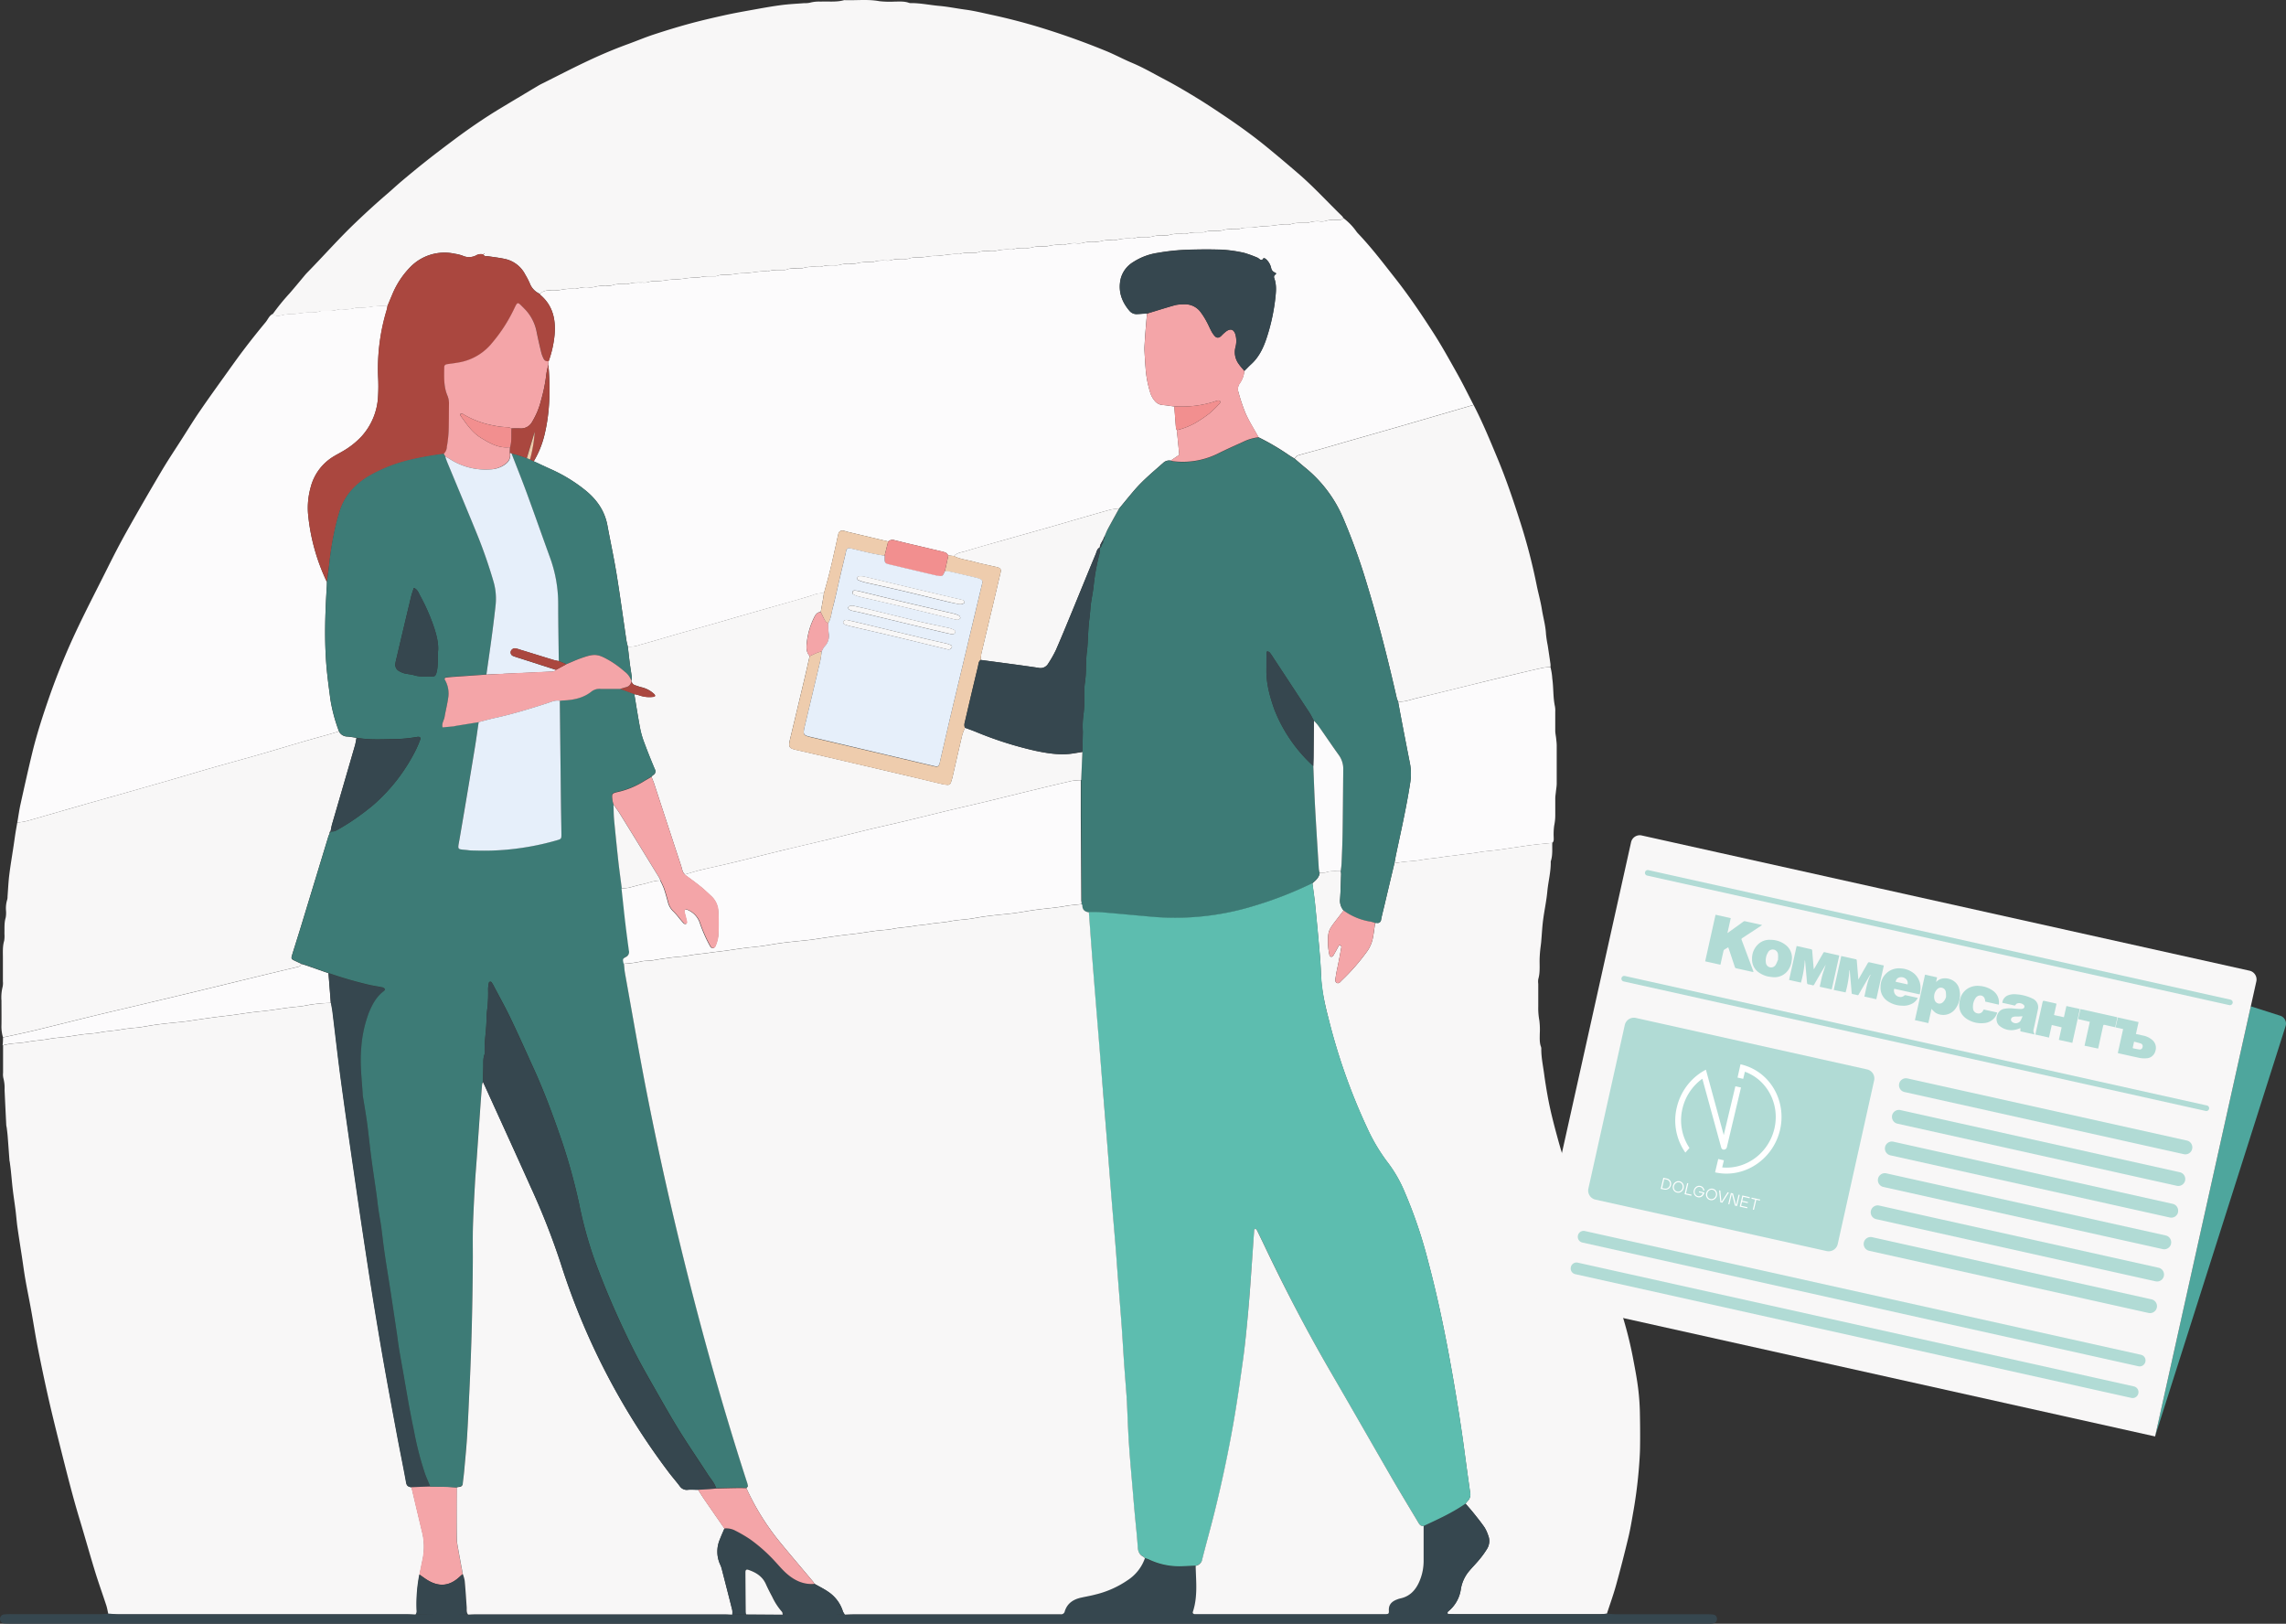 <svg xmlns="http://www.w3.org/2000/svg" viewBox="0 0 983.75 698.75"><rect x="0" y="0" width="983.75" height="698.75" fill="#333333" stroke="none"/><defs><style>.cls-1{fill:#fcfbfc;}.cls-2{fill:#f8f7f7;}.cls-3{fill:#36474f;}.cls-4{fill:#3d7b76;}.cls-5{fill:#aa473f;}.cls-6{fill:#f4a5a8;}.cls-7{fill:#eeccad;}.cls-8{fill:#f28f8f;}.cls-9{fill:#5dbdaf;}.cls-10{fill:#e6effa;}.cls-11{fill:#4ea69d;}.cls-12{fill:#b1dbd5;}.cls-13{fill:#fff;}</style></defs><g id="Слой_2" data-name="Слой 2"><g id="Слой_1-2" data-name="Слой 1"><path class="cls-1" d="M578.13,93.86a25.68,25.68,0,0,1,5.58,5.77,8.48,8.48,0,0,0,.86,1c5.63,5.93,10.57,12.43,15.62,18.85,6,7.58,11.36,15.55,16.57,23.64,3.7,5.74,7,11.74,10.35,17.7,2.46,4.4,4.69,8.94,7,13.41l-18,5.25c-5.47,1.59-10.94,3.19-16.41,4.76q-9.81,2.82-19.64,5.61c-3.76,1.08-7.5,2.19-11.26,3.26-3.44,1-6.9,1.85-10.32,2.87-.55.16-.93.88-1.39,1.34-.85-.52-1.72-1-2.54-1.57a102.43,102.43,0,0,0-13-7.62c-1.87-3.42-4-6.74-5.55-10.28a75.94,75.94,0,0,1-3.08-9.17,4.14,4.14,0,0,1,.64-3.8,11,11,0,0,0,1.91-5.29c1-.95,1.88-1.94,2.87-2.84,3.34-3,5.25-6.93,6.65-11.15a84.61,84.61,0,0,0,3.78-17.06c.34-3,.66-6.05-.48-9a1.32,1.32,0,0,1,.22-1.18c.42-.39,1.06-.68.17-1.08a2.59,2.59,0,0,1-1.66-1.92,7.08,7.08,0,0,0-2.39-4,1.86,1.86,0,0,0-.87-.33c-1,1.77-1.85.09-2.69-.19a50.9,50.9,0,0,0-5.68-2.06,58.41,58.41,0,0,0-9.65-1.37c-5.49-.19-11-.13-16.5.11a89.25,89.25,0,0,0-11,1.26,26.49,26.49,0,0,0-10.63,4,11.84,11.84,0,0,0-5.34,7.11c-1.2,5.2.31,9.76,3.71,13.76a3.94,3.94,0,0,0,3.26,1.48c1.45-.06,2.91-.2,4.36-.3-.23,2.79-.48,5.57-.7,8.36-.15,2-.27,4-.39,6a15.73,15.73,0,0,0,0,1.68c.14,2.46.28,4.93.48,7.39A45.75,45.75,0,0,0,495,168.94a9.68,9.68,0,0,0,2.13,3.77,4.72,4.72,0,0,0,3.23,1.58c1.67.12,3.34.42,5,.64.24,3.09.46,6.18.72,9.27a3,3,0,0,0,.37.91c.2,2,.41,4,.6,6,.16,1.54.3,3.08.44,4.62L504.14,198l-.27.21a3.71,3.71,0,0,0-3.09.77c-4.33,3.85-8.83,7.52-12.62,11.94-2.24,2.61-4.4,5.3-6.59,7.95a24.14,24.14,0,0,0-3.64.44c-5,1.36-9.89,2.81-14.83,4.24-3.87,1.11-7.73,2.26-11.6,3.36-5.59,1.59-11.19,3.15-16.78,4.74-6.45,1.84-12.92,3.63-19.33,5.58-1.66.5-3.57.6-4.84,2.07l-2.44-.28c-.36-.4-.65-.94-1.11-1.16a10.63,10.63,0,0,0-2.25-.67L390,233.7c-1.64-.39-3.27-.82-4.92-1.19a2.68,2.68,0,0,0-2.83.51l-17.32-4.11c-.65-.16-1.29-.41-1.94-.52a1.73,1.73,0,0,0-2.23,1.48c-.43,1.74-.76,3.5-1.16,5.24-.82,3.61-1.6,7.22-2.49,10.8-.77,3.15-1.68,6.27-2.52,9.4a11.11,11.11,0,0,0-4.3.61c-2.1.76-4.27,1.34-6.42,2Q331.43,261.45,319,265c-3.54,1-7.08,2.08-10.63,3.09-5.6,1.59-11.2,3.15-16.79,4.75-5.38,1.54-10.73,3.17-16.13,4.64a12.77,12.77,0,0,1-5.28.8c-.2-.88-.45-1.74-.58-2.63-1.42-9.56-2.71-19.15-4.26-28.69-1.14-7-2.64-13.9-3.93-20.87-1.14-6.16-4.46-10.94-9.21-14.87a67.2,67.2,0,0,0-15.5-9.46c-2.35-1.06-4.68-2.16-7-3.24a40.54,40.54,0,0,0,4.73-11.8C236.74,176.9,236.81,167,236,157l.09-1.6A46.15,46.15,0,0,0,238.65,144c.53-6.56-.77-12.47-6-17a2.88,2.88,0,0,1-.4-.52,5.74,5.74,0,0,1,4.31-1.5,18.56,18.56,0,0,0,4.36-.16,23.21,23.21,0,0,1,5.68-.52,5.74,5.74,0,0,0,2-.16,12.51,12.51,0,0,1,4.66-.51,7.63,7.63,0,0,0,2.35-.1,18.77,18.77,0,0,1,6-.58,4.86,4.86,0,0,0,1.67-.12c1.74-.7,3.54-.52,5.33-.55a6.67,6.67,0,0,0,2-.12c2-.73,4-.51,6-.56a7.24,7.24,0,0,0,2.34-.16c1.75-.69,3.55-.38,5.33-.53s3.77-.62,5.66-.61c3.6,0,7.1-1.12,10.71-.76,2.16-.85,4.43-.59,6.67-.65a3.63,3.63,0,0,0,1.33-.13c1.73-.76,3.55-.41,5.33-.55s3.77-.63,5.66-.61c3.6,0,7.1-1.14,10.71-.76,2.16-.85,4.43-.6,6.67-.65a3.63,3.63,0,0,0,1.33-.13c1.62-.7,3.32-.49,5-.53a6.68,6.68,0,0,0,2-.09c2.19-.78,4.44-.55,6.68-.59a4.84,4.84,0,0,0,1.67-.12c1.74-.69,3.54-.52,5.33-.56a7.22,7.22,0,0,0,2.34-.17,13.2,13.2,0,0,1,4.66-.5,8.3,8.3,0,0,0,2.35-.1,18.51,18.51,0,0,1,6-.58,4.83,4.83,0,0,0,1.67-.13c1.74-.7,3.54-.51,5.33-.54a6.65,6.65,0,0,0,2-.12c1.86-.69,3.77-.52,5.67-.56a6,6,0,0,0,2-.16c1.75-.72,3.56-.38,5.34-.53s3.77-.62,5.65-.62c3.6,0,7.11-1.11,10.72-.75,2.16-.86,4.43-.59,6.67-.65a3.45,3.45,0,0,0,1.33-.14c1.62-.71,3.32-.48,5-.52a9.59,9.59,0,0,0,2.69-.11,19.07,19.07,0,0,1,6-.57,5.12,5.12,0,0,0,1.67-.12c1.74-.7,3.54-.52,5.33-.56a7.23,7.23,0,0,0,2.34-.18,13.41,13.41,0,0,1,4.66-.49,7.94,7.94,0,0,0,2.35-.11,18.73,18.73,0,0,1,6-.57,4.89,4.89,0,0,0,1.68-.13,13.19,13.19,0,0,1,5-.54,7.52,7.52,0,0,0,2.34-.14,16.38,16.38,0,0,1,5.34-.54,7.23,7.23,0,0,0,2.34-.18,13.17,13.17,0,0,1,4.66-.49,7.94,7.94,0,0,0,2.35-.11,18.76,18.76,0,0,1,6-.57,4.85,4.85,0,0,0,1.67-.13c1.73-.71,3.54-.5,5.33-.54a6.35,6.35,0,0,0,2-.13,15.27,15.27,0,0,1,5.33-.55,6.36,6.36,0,0,0,2-.11c2-.72,4-.53,6-.56a6.69,6.69,0,0,0,2-.1c2-.71,4-.55,6-.58a4.83,4.83,0,0,0,1.67-.13c1.74-.7,3.54-.51,5.33-.55a6.06,6.06,0,0,0,2-.12c1.86-.69,3.77-.51,5.67-.55a6,6,0,0,0,2-.16c1.74-.72,3.55-.39,5.33-.53s3.77-.63,5.66-.62c3.59,0,7.1-1.12,10.71-.75,2.16-.86,4.43-.59,6.67-.65a3.63,3.63,0,0,0,1.33-.14,11.71,11.71,0,0,1,4.66-.53,7.63,7.63,0,0,0,2.35-.09c2-.71,4-.55,6-.58A2.06,2.06,0,0,0,578.13,93.86Z"/><path class="cls-2" d="M46.59,694.46c-.28-1.2-.47-2.42-.84-3.59-1.61-4.9-3.36-9.76-4.88-14.7-2.26-7.38-4.33-14.83-6.57-22.23-2.86-9.43-5.27-19-7.68-28.54-1.91-7.59-3.82-15.19-5.57-22.82-1.69-7.41-3.25-14.86-4.73-22.31-1.09-5.48-1.92-11-2.92-16.5-.79-4.4-1.71-8.77-2.48-13.17-.58-3.3-1-6.63-1.51-9.94-.64-4.2-1.32-8.39-1.91-12.59-.34-2.43-.51-4.89-.82-7.33-.36-2.88-.82-5.74-1.16-8.62s-.56-5.57-.85-8.35c-.13-1.22-.3-2.43-.46-3.65,0-.22-.12-.44-.13-.66-.26-3.46-.5-6.92-.77-10.38-.09-1.22-.25-2.44-.4-3.66-.05-.44-.2-.88-.22-1.32-.25-5-.5-10.08-.72-15.11a16.66,16.66,0,0,0-.51-5,7.25,7.25,0,0,1-.14-2.34c0-3.94,0-7.87,0-11.81,1.09-.23,2.17-.52,3.28-.66,2.43-.3,4.91-.36,7.32-.81,3.08-.58,6.22-.7,9.28-1.28,2.21-.42,4.44-.55,6.66-.81,2.65-.32,5.29-.81,7.94-1.15,2.44-.32,4.92-.36,7.32-.84,3-.6,6-.69,9-1.22,2.2-.39,4.42-.62,6.65-.82,2.55-.22,5.07-.79,7.6-1.16,1.88-.28,3.77-.49,5.65-.7,2.56-.28,5.12-.51,7.67-.8,1.66-.2,3.31-.49,5-.73,2.76-.4,5.52-.81,8.28-1.17,2.44-.32,4.88-.56,7.32-.89,2.65-.35,5.29-.79,8-1.13,2.43-.31,4.89-.51,7.32-.82,2.88-.37,5.74-.84,8.62-1.22,2.32-.3,4.68-.43,7-.83a59.85,59.85,0,0,1,11.32-1.2c.2,1.22.45,2.43.6,3.65,1.24,10.05,2.35,20.11,3.71,30.14,1.92,14.26,4,28.5,6.06,42.74,1.91,13.13,3.83,26.25,5.87,39.36q2.73,17.49,5.73,34.94c2.06,11.85,4.28,23.68,6.48,35.5,1.26,6.74,2.67,13.45,3.88,20.2.26,1.48,1.13,1.73,2.26,1.92,1.5,6.33,3,12.66,4.52,19a26.09,26.09,0,0,1,.34,11.66l-1.41,6.9a66.17,66.17,0,0,0-1.2,14.73c0,.9.25,1.8-.5,2.53-1.35-.05-2.69-.14-4-.14q-62.05,0-124.1,0C49.27,694.67,47.93,694.53,46.59,694.46Z"/><path class="cls-2" d="M578.13,93.86a2.06,2.06,0,0,1-1.81.7c-2,0-4-.13-6,.58a7.63,7.63,0,0,1-2.35.09,11.71,11.71,0,0,0-4.66.53,3.63,3.63,0,0,1-1.33.14c-2.24.06-4.51-.21-6.67.65-3.61-.37-7.12.77-10.71.75-1.89,0-3.77.47-5.66.62s-3.59-.19-5.33.53a6,6,0,0,1-2,.16c-1.9,0-3.81-.14-5.67.55a6.06,6.06,0,0,1-2,.12c-1.79,0-3.59-.15-5.33.55a4.83,4.83,0,0,1-1.67.13c-2,0-4-.13-6,.58a6.69,6.69,0,0,1-2,.1c-2,0-4-.16-6,.56a6.36,6.36,0,0,1-2,.11,15.27,15.27,0,0,0-5.33.55,6.35,6.35,0,0,1-2,.13c-1.79,0-3.6-.17-5.33.54a4.85,4.85,0,0,1-1.67.13,18.76,18.76,0,0,0-6,.57,7.94,7.94,0,0,1-2.35.11,13.17,13.17,0,0,0-4.66.49,7.23,7.23,0,0,1-2.34.18,16.38,16.38,0,0,0-5.34.54,7.52,7.52,0,0,1-2.34.14,13.19,13.19,0,0,0-5,.54,4.89,4.89,0,0,1-1.68.13,18.73,18.73,0,0,0-6,.57,7.94,7.94,0,0,1-2.35.11,13.41,13.41,0,0,0-4.66.49,7.23,7.23,0,0,1-2.34.18c-1.79,0-3.59-.14-5.33.56a5.12,5.12,0,0,1-1.67.12,19.07,19.07,0,0,0-6,.57,9.59,9.59,0,0,1-2.69.11c-1.67,0-3.37-.19-5,.52a3.45,3.45,0,0,1-1.33.14c-2.24.06-4.51-.21-6.67.65-3.61-.36-7.12.77-10.72.75-1.88,0-3.76.47-5.65.62s-3.59-.19-5.34.53a6,6,0,0,1-2,.16c-1.9,0-3.81-.13-5.67.56a6.65,6.65,0,0,1-2,.12c-1.79,0-3.59-.16-5.33.54a4.83,4.83,0,0,1-1.67.13,18.51,18.51,0,0,0-6,.58,8.3,8.3,0,0,1-2.35.1,13.2,13.2,0,0,0-4.66.5,7.22,7.22,0,0,1-2.34.17c-1.79,0-3.59-.13-5.33.56a4.84,4.84,0,0,1-1.67.12c-2.24,0-4.49-.19-6.68.59a6.68,6.68,0,0,1-2,.09c-1.68,0-3.38-.17-5,.53a3.63,3.63,0,0,1-1.33.13c-2.24,0-4.51-.2-6.67.65-3.61-.38-7.11.79-10.71.76-1.89,0-3.77.46-5.66.61s-3.6-.21-5.33.55a3.63,3.63,0,0,1-1.33.13c-2.24.06-4.51-.2-6.67.65-3.61-.36-7.11.78-10.71.76-1.89,0-3.77.46-5.66.61s-3.58-.16-5.33.53a7.24,7.24,0,0,1-2.34.16c-2,.05-4-.17-6,.56a6.67,6.67,0,0,1-2,.12c-1.79,0-3.59-.15-5.33.55a4.86,4.86,0,0,1-1.67.12,18.77,18.77,0,0,0-6,.58,7.63,7.63,0,0,1-2.35.1,12.51,12.51,0,0,0-4.66.51,5.74,5.74,0,0,1-2,.16,23.21,23.21,0,0,0-5.68.52,18.56,18.56,0,0,1-4.36.16,5.74,5.74,0,0,0-4.31,1.5A8.06,8.06,0,0,1,228,122a33.73,33.73,0,0,0-2-3.87,12.84,12.84,0,0,0-8.76-6.71c-2.39-.52-4.84-.79-7.26-1.16-.73-.11-1.61.17-2-.79l.6-.37c-.1,0-.25-.08-.28,0a4.25,4.25,0,0,0-.27.46,4,4,0,0,0-3.25.42A6.61,6.61,0,0,1,199,110a17.77,17.77,0,0,0-3.27-.81A20.54,20.54,0,0,0,176.5,115a36.77,36.77,0,0,0-7.68,11.8c-.71,1.64-1.39,3.3-2.09,5a34.53,34.53,0,0,0-6.36.15,33.49,33.49,0,0,1-6,.53,5.06,5.06,0,0,0-1.66.11,14.43,14.43,0,0,1-5.3.56,6.61,6.61,0,0,0-2,.1c-2,.71-4,.54-6,.58a4.8,4.8,0,0,0-1.66.13c-1.73.7-3.52.48-5.3.55-.89,0-1.77.16-2.66.26-1.1.12-2.2.33-3.3.39a22.74,22.74,0,0,0-5,.49c-1.31.36-2.88.72-4.11-.5a91.3,91.3,0,0,1,7.2-8.86c2.27-2.62,4.49-5.3,6.73-8,.29-.34.6-.67.92-1,6.92-7.06,13.46-14.49,20.61-21.33,4.62-4.42,9.33-8.74,14.2-12.89,2-1.75,4-3.6,6.06-5.33,3.35-2.81,6.71-5.6,10.14-8.3,4-3.19,8.15-6.31,12.28-9.4,6.38-4.76,12.95-9.27,19.77-13.39q8.22-4.95,16.46-9.85c.77-.46,1.59-.84,2.39-1.24,5.84-2.92,11.63-5.93,17.52-8.73,6.07-2.9,12.26-5.56,18.59-7.86,3.58-1.3,7.1-2.79,10.72-4,5.11-1.68,10.26-3.27,15.44-4.69,5-1.36,10-2.53,15-3.64,4.47-1,9-1.79,13.49-2.6,3.85-.7,7.7-1.38,11.57-1.88,3.22-.41,6.47-.55,9.7-.81a9.42,9.42,0,0,0,2.34-.18,15.1,15.1,0,0,1,4.67-.48C356.61.54,360,1,363.31.05c5,.21,10.08-.48,15.12.46a40.84,40.84,0,0,0,6.74.17c2,0,4.05-.18,6,.55a2.75,2.75,0,0,0,1,.1c4.05,0,8,.86,12,1.21,3.8.33,7.52,1.11,11.29,1.61s7.46,1.42,11.18,2.22a256.75,256.75,0,0,1,25,6.7q12.5,4,24.63,9c3.63,1.5,7.09,3.39,10.72,4.91,5,2.09,9.64,4.81,14.4,7.31s9.4,5.27,14,8.08c4.21,2.58,8.31,5.33,12.41,8.09,6,4.07,11.93,8.35,17.58,13,4.51,3.69,8.95,7.45,13.37,11.26,6.66,5.74,12.55,12.23,18.84,18.33A4.87,4.87,0,0,1,578.13,93.86Z"/><path class="cls-2" d="M668,362.7c-.07,2.69.23,5.4-.66,8,.11,4.4-1.08,8.65-1.48,13-.38,4.11-1.29,8.16-1.81,12.26-.4,3.1-.54,6.24-.82,9.36-.11,1.22-.31,2.44-.43,3.66-.1,1-.17,2-.22,3-.15,3.13.31,6.3-.61,9.39a7.53,7.53,0,0,0,0,2c0,3.26,0,6.52,0,9.78a29.05,29.05,0,0,0,.47,6,32,32,0,0,1,.18,5.72c0,1.9-.17,3.83.55,5.67a2.77,2.77,0,0,1,.1,1c0,3.61.76,7.11,1.23,10.65.42,3.11.92,6.19,1.47,9.27,1.14,6.4,2.79,12.68,4.51,18.94,1.33,4.86,2.84,9.69,4.54,14.43,2.69,7.5,5.47,15,8.46,22.34,5.45,13.41,10.93,26.8,15.21,40.64A168,168,0,0,1,703,585.79c.74,3.84,1.45,7.69,1.94,11.57a100,100,0,0,1,.76,10.37c.19,9,.1,15.92,0,17.55-.08,1.83-.45,9.44-1.78,18.69-.36,2.51-.73,4.81-.88,5.63-.72,4-1.32,7.95-2.26,11.85q-2.49,10.45-5.36,20.81c-1.14,4.1-2.6,8.11-3.91,12.16-1,.07-2,.2-3,.2H625.83c-.79,0-1.58,0-2.36-.06-.2,0-.54-.16-.55-.25,0-.27,0-.67.22-.81a15.05,15.05,0,0,0,5.53-9.74,16,16,0,0,1,3.67-7.82c1.38-1.64,2.9-3.15,4.25-4.8a38.72,38.72,0,0,0,3.34-4.62,6.43,6.43,0,0,0,.47-5.85,16.49,16.49,0,0,0-1.53-3.36c-1.46-2.11-3.08-4.13-4.69-6.14-1.12-1.41-2.32-2.74-3.49-4.1a9.71,9.71,0,0,1,.83-1.06,3.94,3.94,0,0,0,1.13-3.68c-.84-5.79-1.62-11.58-2.4-17.37-1.53-11.48-3.38-22.9-5.38-34.31-2.83-16.06-6.09-32-10.3-47.78a201.1,201.1,0,0,0-10.16-30,57,57,0,0,0-7-12.27,77.86,77.86,0,0,1-9-15,258.13,258.13,0,0,1-16.81-47.65c-1.55-6.1-2.94-12.24-3.14-18.59-.12-3.48-.38-7-.68-10.44q-.87-9.9-1.86-19.81c-.31-3-.77-6-1.16-9,1.43-1.27,2.95-2.47,3.16-4.57a8.59,8.59,0,0,0,2.6-.12c2.14-.79,4.32-.48,6.48-.56a7.2,7.2,0,0,1,.15,1.31c-.12,3.56-.19,7.14-.45,10.7a6.49,6.49,0,0,0,1.52,4.92q-1.53,2-3.07,4c-3.61,4.67-3.77,5-3.62,11.08a27.34,27.34,0,0,0,.62,4.3,1,1,0,0,0,.69.58,1.1,1.1,0,0,0,.84-.41c.43-.64.78-1.35,1.16-2s.83-1.58,1.29-2.34c.09-.14.46-.28.56-.21s.61.47.57.66c-.39,2.32-.84,4.62-1.29,6.92-.39,2-.88,3.94-1.14,5.93-.13.91-.59,2.21.54,2.71.91.39,1.57-.67,2.19-1.25a87.8,87.8,0,0,0,10.41-11.88,14.84,14.84,0,0,0,2.79-6.06c.45-2.19.7-4.42,1-6.63a3.68,3.68,0,0,1,.66-.06,1.5,1.5,0,0,0,1.9-1.34c.39-2,.9-3.91,1.36-5.86q2.19-9.26,4.39-18.51c1.43-.2,2.85-.42,4.29-.58,2.43-.28,4.9-.36,7.31-.81,3.07-.58,6.19-.73,9.26-1.26,2.09-.37,4.21-.48,6.3-.8,3.08-.47,6.2-.68,9.26-1.25,2.2-.4,4.42-.55,6.64-.8,2.76-.32,5.5-.78,8.25-1.17s5.5-.84,8.26-1.18S665.18,363,668,362.7Z"/><path class="cls-1" d="M117.44,135.06c1.23,1.22,2.8.86,4.11.5a22.74,22.74,0,0,1,5-.49c1.1-.06,2.2-.27,3.3-.39.89-.1,1.77-.23,2.66-.26,1.78-.07,3.57.15,5.3-.55a4.8,4.8,0,0,1,1.66-.13c2,0,4,.13,6-.58a6.61,6.61,0,0,1,2-.1,14.43,14.43,0,0,0,5.3-.56,5.06,5.06,0,0,1,1.66-.11,33.49,33.49,0,0,0,6-.53,34.53,34.53,0,0,1,6.36-.15c-.1.54-.17,1.1-.32,1.63A87,87,0,0,0,162.72,162a74.09,74.09,0,0,1,0,8.43,27.61,27.61,0,0,1-7.16,17.44,34.79,34.79,0,0,1-8.2,6.43c-1.17.68-2.37,1.28-3.53,2a21.72,21.72,0,0,0-10.11,13.38A32.74,32.74,0,0,0,132.56,221a86.44,86.44,0,0,0,8.11,29.42c0,.9,0,1.8-.1,2.69-.67,11.22-1,22.44-.09,33.66.42,4.8,1.08,9.58,1.71,14.36a71.28,71.28,0,0,0,3.67,13.61c-1.5.44-3,.9-4.5,1.33-4,1.13-8,2.22-11.94,3.38-6,1.75-12,3.58-18,5.31-7,2-14,3.9-21,5.89-5.6,1.6-11.16,3.3-16.75,4.91q-12.26,3.53-24.52,7l-11.62,3.28-16.77,4.83c-3.23.92-6.44,1.9-9.68,2.76a27.34,27.34,0,0,1-3.63.51c.46-2.64.81-5.3,1.39-7.91,1.62-7.32,3.24-14.63,5-21.9,2-8.28,4.65-16.39,7.45-24.44,2.1-6,4.43-12,6.92-17.88,5.34-12.65,11.76-24.76,17.87-37,2.7-5.43,5.48-10.83,8.44-16.12q7.41-13.2,15.14-26.23c2.86-4.82,6-9.47,9-14.19,2.55-4,5-8,7.69-11.86,3.54-5.18,7.22-10.26,10.87-15.37,2.67-3.73,5.33-7.48,8.12-11.13,2.91-3.83,5.92-7.59,9-11.3C115.35,137.37,115.88,135.76,117.44,135.06Z"/><path class="cls-2" d="M7.43,353.94a27.34,27.34,0,0,0,3.63-.51c3.24-.86,6.45-1.84,9.68-2.76l16.77-4.83,11.62-3.28q12.25-3.49,24.52-7c5.59-1.61,11.15-3.31,16.75-4.91,7-2,14-3.89,21-5.89,6-1.73,12-3.56,18-5.31,4-1.16,8-2.25,11.94-3.38,1.5-.43,3-.89,4.5-1.33a4.09,4.09,0,0,0,3.36,2.22c1.4.07,2.8.36,4.21.56-.22,1.09-.35,2.2-.66,3.26q-4.89,16.91-9.83,33.8c-.3,1.06-.47,2.16-.7,3.24l.17,0c-.58,0-.52.37-.51.74-.21.51-.47,1-.63,1.55q-5.88,19.31-11.75,38.6c-1.27,4.18-2.62,8.34-3.89,12.52-.38,1.24-.17,1.57,1,2.11l3,1.42c-.11.76-.54,1.09-1.31,1.27q-9.13,2.15-18.24,4.37c-8.79,2.13-17.57,4.3-26.37,6.42q-14.16,3.4-28.34,6.75c-5.1,1.22-10.22,2.39-15.32,3.64-8.67,2.11-17.33,4.31-26,6.4-4.23,1-8.49,1.87-12.74,2.81a16.17,16.17,0,0,1-.66-5.32c.05-3.48,0-7,0-10.45a18.77,18.77,0,0,1,.5-6,7.63,7.63,0,0,0,.12-2.35c0-3.37,0-6.74,0-10.11,0-2.46-.18-4.93.55-7.36a13.14,13.14,0,0,0,.11-3c.07-2.35-.16-4.7.55-7a11.64,11.64,0,0,0,.12-3,12.67,12.67,0,0,1,.51-4.66,4.49,4.49,0,0,0,.15-1.33c.24-3.12.37-6.26.75-9.36.51-4.1,1.21-8.17,1.82-12.25.25-1.65.48-3.31.73-5S7.15,355.7,7.43,353.94Z"/><path class="cls-2" d="M557.12,197.36c.46-.46.84-1.18,1.39-1.34,3.42-1,6.88-1.9,10.32-2.87,3.76-1.07,7.5-2.18,11.26-3.26q9.81-2.8,19.64-5.61c5.47-1.57,10.94-3.17,16.41-4.76l18-5.25c3.88,7.47,7.07,15.25,10.3,23,3.75,9,6.87,18.25,9.83,27.54a249.4,249.4,0,0,1,7,26.93c.7,3.51,1.71,7,2.26,10.48s1.59,7,1.76,10.57a49.53,49.53,0,0,0,.76,5c.4,2.65.8,5.29,1.18,7.94a10.14,10.14,0,0,1,0,1.35,21.55,21.55,0,0,0-3,.23c-2.94.62-5.87,1.32-8.81,2-5.64,1.35-11.29,2.69-16.93,4.07-9.55,2.35-19.07,4.78-28.63,7-2.7.64-5.34,1.75-8.21,1.53a11.65,11.65,0,0,1-.58-1.55c-3.77-16.55-7.94-33-12.9-49.25A266.74,266.74,0,0,0,578,222.91a56.4,56.4,0,0,0-16.27-21.64C560.17,200,558.66,198.67,557.12,197.36Z"/><path class="cls-3" d="M630.69,647.08c1.17,1.36,2.37,2.69,3.49,4.1,1.61,2,3.23,4,4.69,6.14a16.49,16.49,0,0,1,1.53,3.36,6.43,6.43,0,0,1-.47,5.85,38.72,38.72,0,0,1-3.34,4.62c-1.35,1.65-2.87,3.16-4.25,4.8a16,16,0,0,0-3.67,7.82,15.05,15.05,0,0,1-5.53,9.74c-.18.14-.22.54-.22.81,0,.09.35.24.55.25.78,0,1.57.06,2.36.06h62.72c1,0,2-.13,3-.2,1.34.08,2.68.23,4,.23q19.42,0,38.83,0a21.89,21.89,0,0,1,3,.16,1.77,1.77,0,0,1,1.48,1.95,1.79,1.79,0,0,1-1.32,1.75,5.49,5.49,0,0,1-1.33.2c-1,0-2,0-3,0H5.52c-1.23,0-2.48,0-3.7-.1a1.95,1.95,0,0,1-.11-3.88,27.81,27.81,0,0,1,3-.12q19.08,0,38.16,0c1.23,0,2.46-.11,3.69-.17s2.68.21,4,.21q62.06,0,124.1,0c1.34,0,2.68.09,4,.14,5.22,0,10.44.12,15.66.13,2.33,0,4.66-.1,7-.15,1,0,2-.12,3-.12q53.84,0,107.67,0c1,0,2,.08,3,.12l6-.09,15.71.11c1.22,0,2.44.13,3.67.13q8.52,0,17,0c2,0,4-.08,6-.13,1.23-.05,2.46-.14,3.7-.14H452.3c1.35,0,2.7,0,4.05,0a1.56,1.56,0,0,0,1.71-1.24c1.07-3.51,3.72-5.19,7.12-5.93,2-.44,4-.77,5.93-1.29a41.77,41.77,0,0,0,14.1-6.26,18.56,18.56,0,0,0,7.35-9.4c.63.23,1.27.43,1.88.71a30.33,30.33,0,0,0,13.71,2.89c2.13-.06,4.26-.2,6.38-.3.15,6.61,1,13.25-1.2,19.72-.2.58.19,1,.92,1,.9,0,1.79,0,2.69,0h76.87c.79,0,1.58,0,2.36,0,1.36,0,1.58-.15,1.51-1.54-.14-2.59,1.3-3.92,3.47-4.75a10,10,0,0,1,1.61-.5c3.7-.82,6.1-3.2,7.7-6.49a22.22,22.22,0,0,0,2.18-9.78c0-4.95,0-9.89,0-14.83C618.81,653.82,625.05,651,630.69,647.08Z"/><path class="cls-1" d="M601.65,301.94c2.87.22,5.51-.89,8.21-1.53,9.56-2.26,19.08-4.69,28.63-7,5.64-1.38,11.29-2.72,16.93-4.07,2.94-.7,5.87-1.4,8.81-2a21.55,21.55,0,0,1,3-.23A25.76,25.76,0,0,1,668,292c.58,4,.29,8,1.15,12a10.71,10.71,0,0,1,.13,2.34c0,2.69,0,5.39,0,8.08,0,1.1.27,2.2.38,3.31s.24,2,.25,3c0,5.49,0,11,0,16.48,0,1.11-.22,2.21-.33,3.32s-.27,2-.29,3c0,2.35,0,4.71,0,7.06a21.57,21.57,0,0,1-.46,4.65,27.07,27.07,0,0,0-.22,5c0,.87.18,1.82-.64,2.49-2.78.28-5.55.51-8.32.85s-5.5.78-8.26,1.18-5.49.85-8.25,1.17c-2.22.25-4.44.4-6.64.8-3.06.57-6.18.78-9.26,1.25-2.09.32-4.21.43-6.3.8-3.07.53-6.19.68-9.26,1.26-2.41.45-4.88.53-7.31.81-1.44.16-2.86.38-4.29.58.25-1.32.47-2.65.75-4,2.15-10.1,4.43-20.17,6-30.38a23.78,23.78,0,0,0-.05-8.37q-1.83-9.24-3.59-18.5C602.66,307.44,602.16,304.69,601.65,301.94Z"/><path class="cls-1" d="M1.29,446.46c4.25-.94,8.51-1.8,12.74-2.81,8.69-2.09,17.35-4.29,26-6.4,5.1-1.25,10.22-2.42,15.32-3.64q14.17-3.36,28.34-6.75c8.8-2.12,17.58-4.29,26.37-6.42q9.11-2.22,18.24-4.37c.77-.18,1.2-.51,1.31-1.27,1,.3,1.92.57,2.86.9l8.86,3.11q.53,6.39,1,12.78a59.85,59.85,0,0,0-11.32,1.2c-2.3.4-4.66.53-7,.83-2.88.38-5.74.85-8.62,1.22-2.43.31-4.89.51-7.32.82-2.66.34-5.3.78-8,1.13-2.44.33-4.88.57-7.32.89-2.76.36-5.52.77-8.28,1.17-1.66.24-3.31.53-5,.73-2.55.29-5.11.52-7.67.8-1.88.21-3.77.42-5.65.7-2.53.37-5.05.94-7.6,1.16-2.23.2-4.45.43-6.65.82-3,.53-6,.62-9,1.22-2.4.48-4.88.52-7.32.84-2.65.34-5.29.83-7.94,1.15-2.22.26-4.45.39-6.66.81-3.06.58-6.2.7-9.28,1.28-2.41.45-4.89.51-7.32.81-1.11.14-2.19.43-3.28.66C1.29,448.7,1.29,447.58,1.29,446.46Z"/><path class="cls-4" d="M601.65,301.94c.51,2.75,1,5.5,1.54,8.25q1.77,9.26,3.59,18.5a23.78,23.78,0,0,1,.05,8.37c-1.58,10.21-3.86,20.28-6,30.38-.28,1.31-.5,2.64-.75,4q-2.21,9.25-4.39,18.51c-.46,1.95-1,3.89-1.36,5.86a1.5,1.5,0,0,1-1.9,1.34,3.68,3.68,0,0,0-.66.06,15.1,15.1,0,0,0-1.93-.56,26.82,26.82,0,0,1-11.65-4.82,6.49,6.49,0,0,1-1.52-4.92c.26-3.56.33-7.14.45-10.7a7.2,7.2,0,0,0-.15-1.31c.13-1.11.32-2.22.37-3.33.17-4.38.38-8.76.44-13.14.14-9.1.18-18.2.29-27.3a10.21,10.21,0,0,0-2-6.29c-3-4.19-5.91-8.48-8.88-12.71a22.09,22.09,0,0,0-1.78-2c-.65-1.17-1.23-2.39-1.95-3.5q-7.74-11.83-15.52-23.62a24.74,24.74,0,0,0-1.53-2.21c-.23-.29-.71-.38-1.08-.55a3.3,3.3,0,0,0-.29.87c0,2.36,0,4.72-.06,7.08-.08,6,1.51,11.73,3.52,17.35a65.13,65.13,0,0,0,16.68,24.11c.24,5.82.43,11.63.75,17.44.49,8.95,1.07,17.89,1.62,26.82a13.65,13.65,0,0,0,.34,1.64c-.21,2.1-1.73,3.3-3.17,4.57A163.94,163.94,0,0,1,539.3,390a115.3,115.3,0,0,1-43,4.67c-7.5-.64-15-1.36-22.5-2-1.78-.15-3.58-.08-5.38-.1-1.71-.22-2.79-1.05-2.8-2.92a2.1,2.1,0,0,0-.24-.59c0-.45.09-.89.09-1.34q-.11-18.3-.21-36.59c0-5.15,0-10.29,0-15.43q.25-6,.52-12.07c.07-2.91.14-5.83.19-8.74a38.68,38.68,0,0,1,.15-6.38,52.14,52.14,0,0,0,.51-8.36,37.86,37.86,0,0,1,.19-6,44.87,44.87,0,0,0,.49-7c.07-1.68.12-3.36.23-5,.1-1.33.33-2.65.42-4,.28-4,.32-8.05.86-12,.28-2.11.37-4.23.63-6.33.33-2.54.91-5.06,1.16-7.6a94.18,94.18,0,0,1,2.59-14.15,10.58,10.58,0,0,0,.09-2.33l-.08,0c.74-.13.82-.68.82-1.28.85-.51.69-1.34.65-2.13l0,.09c.72-.35.71-1,.73-1.68.44-1,.82-2.06,1.34-3,1.58-2.94,3.21-5.85,4.83-8.78,2.19-2.65,4.35-5.34,6.59-7.95,3.79-4.42,8.29-8.09,12.62-11.94a3.71,3.71,0,0,1,3.09-.77,4.81,4.81,0,0,0,1,.29,33.88,33.88,0,0,0,19-3.18c3.63-1.8,7.33-3.46,11-5.12a20.11,20.11,0,0,1,6.75-2,102.43,102.43,0,0,1,13,7.62c.82.56,1.69,1.05,2.54,1.57,1.54,1.31,3,2.64,4.61,3.91A56.4,56.4,0,0,1,578,222.91a266.74,266.74,0,0,1,10.17,28.23c5,16.24,9.13,32.7,12.9,49.25A11.65,11.65,0,0,0,601.65,301.94Z"/><path class="cls-2" d="M465.8,323.62q-.26,6-.52,12.07a29.29,29.29,0,0,0-4,.35c-5.56,1.26-11.1,2.6-16.64,3.94-6.95,1.69-13.89,3.43-20.85,5.11-5.21,1.25-10.44,2.43-15.66,3.69-5.87,1.41-11.72,2.89-17.59,4.3-5.32,1.28-10.67,2.46-16,3.73-5.87,1.41-11.72,2.89-17.58,4.31-6.31,1.51-12.63,3-18.93,4.49-7.71,1.87-15.4,3.83-23.11,5.69-4.35,1.06-8.73,2-13.07,3-2.39.58-4.74,1.34-7.1,2-1.1-.95-1.2-2.37-1.61-3.62q-5.82-17.64-11.58-35.3c-.35-1.06-.8-2.07-1.2-3.1a4.23,4.23,0,0,1,.69-.71,1.77,1.77,0,0,0,.72-2.55c-1.56-3.72-3.07-7.47-4.47-11.26a37.51,37.51,0,0,1-1.8-6.11c-.95-5-1.71-10-2.55-14.94a15.79,15.79,0,0,1,2.28.55,12.94,12.94,0,0,0,5.95.58c.26,0,.7-.27.71-.43a1.19,1.19,0,0,0-.43-.79,11.85,11.85,0,0,0-5.24-2.84c-1-.21-1.92-.6-2.88-.89a2.34,2.34,0,0,1-1.65-1.92,6.94,6.94,0,0,0,.18-1.62c-.23-1.86-.56-3.7-.81-5.56-.32-2.51-.59-5-.89-7.54a12.77,12.77,0,0,0,5.28-.8c5.4-1.47,10.75-3.1,16.13-4.64,5.59-1.6,11.19-3.16,16.79-4.75,3.55-1,7.09-2.07,10.63-3.09q12.44-3.56,24.85-7.11c2.15-.62,4.32-1.2,6.42-2a11.11,11.11,0,0,1,4.3-.61c-.15,1-.28,1.95-.45,2.92-.3,1.73-.62,3.45-.93,5.17-1.58.09-2.29,1.2-2.89,2.44a31.45,31.45,0,0,0-3,9.83c-.28,2.25-.68,4.7,1.14,6.67-.75,3.28-1.48,6.56-2.25,9.83q-3.1,13.08-6.24,26.16c-.75,3.16-.38,3.73,2.72,4.43q9,2.06,18,4.15,15.87,3.7,31.75,7.44c4.36,1,8.72,2.09,13.08,3.12a13.45,13.45,0,0,0,2,.29,1.47,1.47,0,0,0,1.77-1.17c.16-.65.42-1.28.58-1.93,1.41-6.12,2.78-12.24,4.23-18.35a22.54,22.54,0,0,1,1.2-3.1c1.57.58,3.16,1.13,4.71,1.75a154.94,154.94,0,0,0,25.53,8.2c5.49,1.16,11,2,16.65,1.09Z"/><path class="cls-5" d="M140.67,250.42A86.44,86.44,0,0,1,132.56,221a32.74,32.74,0,0,1,1.13-11.36,21.72,21.72,0,0,1,10.11-13.38c1.16-.7,2.36-1.3,3.53-2a34.79,34.79,0,0,0,8.2-6.43,27.61,27.61,0,0,0,7.16-17.44,74.09,74.09,0,0,0,0-8.43,87,87,0,0,1,3.69-28.64c.15-.53.22-1.09.32-1.63.7-1.66,1.38-3.32,2.09-5A36.77,36.77,0,0,1,176.5,115a20.54,20.54,0,0,1,19.18-5.78A17.77,17.77,0,0,1,199,110a6.61,6.61,0,0,0,5.82-.09,4,4,0,0,1,3.25-.42l-.05,0c.4,1,1.28.68,2,.79,2.42.37,4.87.64,7.26,1.16a12.84,12.84,0,0,1,8.76,6.71,33.73,33.73,0,0,1,2,3.87,8.06,8.06,0,0,0,4.23,4.5,2.88,2.88,0,0,0,.4.52c5.25,4.52,6.55,10.43,6,17a46.15,46.15,0,0,1-2.55,11.43,1.77,1.77,0,0,1-2-.79,13.31,13.31,0,0,1-1.11-2.79c-.74-3.05-1.45-6.1-2.06-9.18a19.18,19.18,0,0,0-5.34-9.92c-3-3.09-2.74-3.05-4.55.68a66.88,66.88,0,0,1-9.13,14.08,23.51,23.51,0,0,1-13.13,8.27c-2.08.45-4.2.68-6.31,1-.76.12-1.25.49-1.26,1.29,0,4.15-.29,8.33,1.38,12.27a8.75,8.75,0,0,1,.66,3.6c-.06,3.93,0,7.86-.16,11.79a51.45,51.45,0,0,1-.77,6.66,4.15,4.15,0,0,1-1.37,3,135.84,135.84,0,0,0-14.59,2.6,65.65,65.65,0,0,0-17.8,7.06c-6.32,3.82-10.84,9-12.76,16.29-.21.76-.46,1.51-.66,2.27a128.51,128.51,0,0,0-3.41,18.89C141.4,245.1,141,247.76,140.67,250.42Z"/><path class="cls-2" d="M481.57,218.85c-1.62,2.93-3.25,5.84-4.83,8.78-.52,1-.9,2-1.34,3l-.73,1.68,0-.09-1.15,2.12c-.11.43-.22.86-.32,1.29l.08,0c-1.2.5-1.33,1.74-1.73,2.7-3.46,8.3-6.83,16.63-10.25,24.93-2.27,5.51-4.52,11-6.91,16.47a48.3,48.3,0,0,1-3.32,5.85,3.83,3.83,0,0,1-4.3,1.8c-8.23-1.22-16.48-2.27-24.72-3.38a19.77,19.77,0,0,1,.24-2.67c1.66-7.07,3.37-14.14,5.05-21.21q1.63-6.87,3.23-13.73c.31-1.33,0-1.84-1.25-2.26-.42-.14-.87-.2-1.31-.3-2.94-.68-5.91-1.26-8.81-2.07s-6-1.07-8.68-2.46c1.27-1.47,3.18-1.57,4.84-2.07,6.41-2,12.88-3.74,19.33-5.58,5.59-1.59,11.19-3.15,16.78-4.74,3.87-1.1,7.73-2.25,11.6-3.36,4.94-1.43,9.87-2.88,14.83-4.24A24.14,24.14,0,0,1,481.57,218.85Z"/><path class="cls-4" d="M270.17,278.27c.3,2.51.57,5,.89,7.54.25,1.86.58,3.7.81,5.56a6.94,6.94,0,0,1-.18,1.62l0,0a8.11,8.11,0,0,0-2.91-4,44.28,44.28,0,0,0-5.91-4.41c-5.71-3.35-6.88-3.49-13.28-1.2-2,.72-3.92,1.62-5.88,2.43l-3.31-1.38c-.1-8.21-.27-16.42-.26-24.64a58.18,58.18,0,0,0-3.59-20.14c-3.34-9.19-6.57-18.42-9.94-27.6-2.1-5.69-4.36-11.32-6.55-17,1,.25,1.93.47,2.87.77,1.28.4,2.53.85,3.79,1.28l1.31.6,1.61.77c2.35,1.08,4.68,2.18,7,3.24a67.2,67.2,0,0,1,15.5,9.46c4.75,3.93,8.07,8.71,9.21,14.87,1.29,7,2.79,13.89,3.93,20.87,1.55,9.54,2.84,19.13,4.26,28.69C269.72,276.53,270,277.39,270.17,278.27Z"/><path class="cls-6" d="M541.63,188.17a20.11,20.11,0,0,0-6.75,2c-3.69,1.66-7.39,3.32-11,5.12a33.88,33.88,0,0,1-19,3.18,4.81,4.81,0,0,1-1-.29l.27-.21,3.31-2.25c-.14-1.54-.28-3.08-.44-4.62-.19-2-.4-4-.6-6a30.27,30.27,0,0,0,7.83-3,60.52,60.52,0,0,0,6.12-4.11,50.57,50.57,0,0,0,4.57-4.46.91.91,0,0,0,.1-.9,1,1,0,0,0-.88-.28,16.89,16.89,0,0,0-1.92.58,45.87,45.87,0,0,1-12.19,2c-1.57.06-3.15,0-4.72,0-1.66-.22-3.33-.52-5-.64a4.72,4.72,0,0,1-3.23-1.58,9.68,9.68,0,0,1-2.13-3.77A45.75,45.75,0,0,1,493,158.39c-.2-2.46-.34-4.93-.48-7.39a15.73,15.73,0,0,1,0-1.68c.12-2,.24-4,.39-6,.22-2.79.47-5.57.7-8.36,4.07-1.23,8.11-2.52,12.2-3.66a17.94,17.94,0,0,1,3.68-.33,8.3,8.3,0,0,1,7.27,3.5,30.31,30.31,0,0,1,2.51,4c.71,1.27,1.25,2.63,1.94,3.91a10.52,10.52,0,0,0,1.49,2.22c.9,1,1.88.91,2.88-.07a16.88,16.88,0,0,1,2.21-2c1.85-1.24,3.16-.72,3.83,1.38a10.33,10.33,0,0,1,0,5.65,8.51,8.51,0,0,0,1.38,7c.75,1.1,1.68,2.08,2.52,3.12a11,11,0,0,1-1.91,5.29,4.14,4.14,0,0,0-.64,3.8,75.94,75.94,0,0,0,3.08,9.17C537.68,181.43,539.76,184.75,541.63,188.17Z"/><path class="cls-3" d="M535.55,159.63c-.84-1-1.77-2-2.52-3.12a8.51,8.51,0,0,1-1.38-7,10.33,10.33,0,0,0,0-5.65c-.67-2.1-2-2.62-3.83-1.38a16.88,16.88,0,0,0-2.21,2c-1,1-2,1.07-2.88.07a10.52,10.52,0,0,1-1.49-2.22c-.69-1.28-1.23-2.64-1.94-3.91a30.31,30.31,0,0,0-2.51-4,8.3,8.3,0,0,0-7.27-3.5,17.94,17.94,0,0,0-3.68.33c-4.09,1.14-8.13,2.43-12.2,3.66-1.45.1-2.91.24-4.36.3a3.94,3.94,0,0,1-3.26-1.48c-3.4-4-4.91-8.56-3.71-13.76a11.84,11.84,0,0,1,5.34-7.11,26.49,26.49,0,0,1,10.63-4,89.25,89.25,0,0,1,11-1.26c5.49-.24,11-.3,16.5-.11a58.41,58.41,0,0,1,9.65,1.37,50.9,50.9,0,0,1,5.68,2.06c.84.28,1.65,2,2.69.19a1.86,1.86,0,0,1,.87.33,7.08,7.08,0,0,1,2.39,4,2.59,2.59,0,0,0,1.66,1.92c.89.4.25.69-.17,1.08a1.32,1.32,0,0,0-.22,1.18c1.14,3,.82,6,.48,9a84.61,84.61,0,0,1-3.78,17.06c-1.4,4.22-3.31,8.1-6.65,11.15C537.43,157.69,536.51,158.68,535.55,159.63Z"/><path class="cls-6" d="M190.91,195.32a4.15,4.15,0,0,0,1.37-3,51.45,51.45,0,0,0,.77-6.66c.15-3.93.1-7.86.16-11.79a8.75,8.75,0,0,0-.66-3.6c-1.67-3.94-1.43-8.12-1.38-12.27,0-.8.5-1.17,1.26-1.29,2.11-.31,4.23-.54,6.31-1a23.51,23.51,0,0,0,13.13-8.27A66.88,66.88,0,0,0,221,133.39c1.81-3.73,1.52-3.77,4.55-.68a19.18,19.18,0,0,1,5.34,9.92c.61,3.08,1.32,6.13,2.06,9.18a13.31,13.31,0,0,0,1.11,2.79,1.77,1.77,0,0,0,2,.79L236,157a30.07,30.07,0,0,0-.88,3.93,68.77,68.77,0,0,1-2.24,11.2,33.31,33.31,0,0,1-3.82,9.31,5.46,5.46,0,0,1-5.27,2.95c-1.23-.07-2.47,0-3.7,0a4.4,4.4,0,0,0-1.5-.57,29.37,29.37,0,0,1-6-.68,39,39,0,0,1-13.4-5,1,1,0,0,0-.89-.11c-.5.35-.16.79.09,1.14,2.48,3.44,4.88,7,8.59,9.26s7.71,4.62,12.5,4l-.06,2.49c.51,2.84-1.19,4.43-3.34,5.63A11.83,11.83,0,0,1,211,202a28.41,28.41,0,0,1-17.61-4.58,20,20,0,0,0-1.78-.92Z"/><path class="cls-7" d="M410.55,239.28c2.73,1.39,5.78,1.66,8.68,2.46s5.87,1.39,8.81,2.07c.44.1.89.16,1.31.3,1.28.42,1.56.93,1.25,2.26q-1.61,6.87-3.23,13.73c-1.68,7.07-3.39,14.14-5.05,21.21a19.77,19.77,0,0,0-.24,2.67c-1,.6-1,1.75-1.19,2.67q-2.82,11.63-5.5,23.28c-.25,1.06-.66,2.17-.1,3.28a22.54,22.54,0,0,0-1.2,3.1c-1.45,6.11-2.82,12.23-4.23,18.35-.16.65-.42,1.28-.58,1.93a1.47,1.47,0,0,1-1.77,1.17,13.45,13.45,0,0,1-2-.29c-4.36-1-8.72-2.09-13.08-3.12q-15.87-3.74-31.75-7.44-9-2.1-18-4.15c-3.1-.7-3.47-1.27-2.72-4.43q3.12-13.08,6.24-26.16c.77-3.27,1.5-6.55,2.25-9.83,1.05-.48,2.09-1,3.15-1.43.67-.28,1.38-.46,2.07-.69-.26,1.54-.43,3.09-.78,4.61-2.13,9.05-4.3,18.09-6.44,27.14-1.06,4.44-1.05,4.44,3.33,5.48l34.35,8.1c6,1.41,12,2.84,18,4.24,1.4.33,1.8.08,2.21-1.22a10,10,0,0,0,.21-1c1.62-7,3.22-14,4.87-20.95,2.09-8.83,4.23-17.65,6.33-26.48q3.39-14.22,6.77-28.45c.05-.22.12-.43.16-.65.18-1-.07-1.5-1-1.84a12.45,12.45,0,0,0-1.6-.52c-3.7-.88-7.41-1.76-11.12-2.59a16.54,16.54,0,0,0-2.34-.2c.5-2.3,1-4.61,1.49-6.91Z"/><path class="cls-7" d="M353.19,263.4c.31-1.72.63-3.44.93-5.17.17-1,.3-2,.45-2.92.84-3.13,1.75-6.25,2.52-9.4.89-3.58,1.67-7.19,2.49-10.8.4-1.74.73-3.5,1.16-5.24a1.73,1.73,0,0,1,2.23-1.48c.65.11,1.29.36,1.94.52L382.23,233q-.8,3.1-1.57,6.21c-1.87-.35-3.74-.65-5.6-1.06-3.05-.68-6.08-1.44-9.13-2.13a1.33,1.33,0,0,0-1.82,1c-.09.32-.1.66-.18,1-.8,3.37-1.62,6.73-2.41,10.1-1,4.46-2,9-3.14,13.38-.6,2.25-.71,4.67-2,6.72-.42-.31-1-.53-1.24-.95C354.44,266,353.84,264.69,353.19,263.4Z"/><path class="cls-8" d="M380.65,239.24c.53-2.08,1.05-4.15,1.58-6.22a2.68,2.68,0,0,1,2.83-.51c1.65.37,3.28.8,4.92,1.19l14.77,3.47a10.63,10.63,0,0,1,2.25.67c.46.22.75.76,1.11,1.16-.49,2.3-1,4.61-1.49,6.91-.95,2.11-1.09,2.21-2.86,2-.22,0-.44-.05-.66-.1-6.88-1.62-13.77-3.23-20.64-4.88-1.63-.39-1.79-.7-1.79-2.65C380.67,239.91,380.66,239.57,380.65,239.24Z"/><path class="cls-5" d="M219.46,194.94l.06-2.49c.79-2.65.43-5.39.58-8.09,1.23,0,2.47-.05,3.7,0a5.46,5.46,0,0,0,5.27-2.95,33.31,33.31,0,0,0,3.82-9.31,68.77,68.77,0,0,0,2.24-11.2A30.07,30.07,0,0,1,236,157c.8,10,.73,19.91-1.62,29.72a40.54,40.54,0,0,1-4.73,11.8l-1.61-.77a59.25,59.25,0,0,0,2-11.93l-3.36,11.33c-1.26-.43-2.51-.88-3.79-1.28-.94-.3-1.91-.52-2.87-.77A3.3,3.3,0,0,0,219.46,194.94Z"/><path class="cls-8" d="M505.32,174.93c1.57,0,3.15.07,4.72,0a45.87,45.87,0,0,0,12.19-2,16.89,16.89,0,0,1,1.92-.58,1,1,0,0,1,.88.28.91.91,0,0,1-.1.9,50.57,50.57,0,0,1-4.57,4.46,60.52,60.52,0,0,1-6.12,4.11,30.27,30.27,0,0,1-7.83,3,3,3,0,0,1-.37-.91C505.78,181.11,505.56,178,505.32,174.93Z"/><path class="cls-3" d="M142.39,431.59q-.52-6.39-1-12.79a173.58,173.58,0,0,0,17.43,5.07c2,.43,4,.71,5.93,1.13a1.76,1.76,0,0,1,.94.81c.07.12-.25.6-.5.78-3.29,2.44-5.07,5.88-6.56,9.57a53.67,53.67,0,0,0-3.21,15.4c-.57,6.51.29,13,.67,19.5,0,.11,0,.22,0,.33.62,3.87,1.3,7.72,1.84,11.59.56,4.1,1,8.22,1.48,12.33q.36,3,.78,6c.61,4.32,1.26,8.63,1.86,12.94.31,2.22.53,4.45.85,6.66s.81,4.63,1.14,7c.53,3.88.93,7.77,1.5,11.65.79,5.42,1.69,10.82,2.53,16.23.68,4.42,1.33,8.84,2,13.27.24,1.65.49,3.31.74,5,.32,2.22.59,4.44.95,6.65.55,3.31,1.16,6.6,1.74,9.91.83,4.73,1.62,9.47,2.48,14.2.71,3.85,1.48,7.7,2.27,11.53a136.08,136.08,0,0,0,4.64,17.88c.68,1.89,1.52,3.73,2.29,5.6l-4.27.13L177,640c-1.13-.19-2-.44-2.26-1.92-1.21-6.75-2.62-13.46-3.88-20.2-2.2-11.82-4.42-23.65-6.48-35.5q-3-17.43-5.73-34.94c-2-13.11-4-26.23-5.87-39.36-2.07-14.24-4.14-28.48-6.06-42.74-1.36-10-2.47-20.09-3.71-30.14C142.84,434,142.59,432.81,142.39,431.59Z"/><path class="cls-6" d="M177,640l3.93-.17,4.26-.13c2.08,0,4.16,0,6.24.11,1.75,0,3.49.16,5.23.25,0,7.27-.11,14.54-.12,21.81a20.51,20.51,0,0,0,.41,3.65c.69,4,1.44,7.89,2.17,11.84-.5.44-1,.88-1.5,1.33-4.11,3.75-8.44,4.26-13.27,1.48-1.36-.78-2.6-1.76-3.9-2.64l1.41-6.9A26.09,26.09,0,0,0,181.5,659C180,652.7,178.48,646.37,177,640Z"/><path class="cls-3" d="M180.43,677.57c1.3.88,2.54,1.86,3.9,2.64,4.83,2.78,9.16,2.27,13.27-1.48.49-.45,1-.89,1.5-1.33a14.81,14.81,0,0,1,.81,2.87c.35,3.77.59,7.56.85,11.34.07,1.1-.2,2.25.62,3.2-2.33.05-4.66.16-7,.15-5.22,0-10.44-.08-15.66-.13.75-.73.52-1.63.5-2.53A66.17,66.17,0,0,1,180.43,677.57Z"/><path class="cls-5" d="M208,109.47a4.25,4.25,0,0,1,.27-.46s.18,0,.28,0l-.6.37Z"/><path class="cls-9" d="M631.52,646a9.34,9.34,0,0,0-.83,1.05c-5.64,3.93-11.88,6.75-18.08,9.64-1.59.13-2.05-1.17-2.67-2.19-3.65-6.07-7.33-12.13-10.88-18.26-9-15.48-17.83-31-26.8-46.48q-11.71-20.22-22-41.17c-1.94-3.88-3.83-7.78-5.7-11.7-1.21-2.54-2.43-5.07-3.68-7.59a1.26,1.26,0,0,0-.43-.43l-.26-.2c-.15.24-.42.48-.44.73-.11,1.48-.21,3-.32,4.43v0c-.33,4.68-.64,9.37-1,14-.43,5.94-.84,11.89-1.4,17.81-.59,6.38-1.18,12.76-2,19.11-1.3,9.46-2.66,18.92-4.31,28.32q-3.32,18.93-8,37.58c-1.68,6.76-3.59,13.47-5.28,20.23a3.35,3.35,0,0,1-2.84,2.85c-2.13.1-4.25.24-6.38.29a30.33,30.33,0,0,1-13.71-2.89c-.61-.28-1.26-.47-1.88-.7a4,4,0,0,0-.75-.68c-1.65-.88-2.21-2.23-2.33-4.11-.3-4.82-.86-9.62-1.3-14.43-.27-2.91-.51-5.82-.76-8.73-.58-7.05-1.25-14.1-1.72-21.16-.42-6.17-.61-12.35-.9-18.52,0-.56-.06-1.12-.1-1.68-.36-4.82-.75-9.64-1.09-14.45-.31-4.49-.57-9-.87-13.46-.22-3.25-.47-6.5-.72-9.75-.4-5.15-.82-10.3-1.21-15.45-.28-3.59-.51-7.18-.8-10.76-.57-6.94-1.18-13.88-1.75-20.82-.68-8.4-1.32-16.8-2-25.2q-1-13.26-2.13-26.53-1-12.09-2-24.19c-.68-8.51-1.38-17-2-25.53q-.87-11.25-1.69-22.52c1.79,0,3.6-.05,5.38.1,7.5.63,15,1.35,22.5,2a115.29,115.29,0,0,0,43-4.66,165,165,0,0,0,25.41-9.88c.39,3,.86,6,1.16,9q1,9.9,1.87,19.81c.3,3.47.56,6.95.67,10.44a87.93,87.93,0,0,0,3.14,18.59,258.5,258.5,0,0,0,16.81,47.64,77.68,77.68,0,0,0,9,15,56.93,56.93,0,0,1,7,12.27,201.1,201.1,0,0,1,10.16,30c4.21,15.75,7.46,31.72,10.29,47.78,2,11.4,3.86,22.83,5.39,34.3q1.15,8.7,2.4,17.37A4,4,0,0,1,631.52,646Z"/><path class="cls-1" d="M565.4,310.11a22.09,22.09,0,0,1,1.78,2c3,4.23,5.86,8.52,8.88,12.71a10.21,10.21,0,0,1,2,6.29c-.11,9.1-.15,18.2-.29,27.3-.06,4.38-.27,8.76-.44,13.14-.05,1.11-.24,2.22-.37,3.33-2.16.08-4.34-.23-6.48.56a8.59,8.59,0,0,1-2.6.12,13.65,13.65,0,0,1-.34-1.64c-.55-8.93-1.13-17.87-1.62-26.82-.32-5.81-.51-11.62-.75-17.44,0-1.46.09-2.91.1-4.37Q565.35,317.7,565.4,310.11Z"/><path class="cls-6" d="M578.18,391.79a26.82,26.82,0,0,0,11.65,4.82,15.1,15.1,0,0,1,1.93.56c-.34,2.21-.59,4.44-1,6.63a14.84,14.84,0,0,1-2.79,6.06,87.8,87.8,0,0,1-10.41,11.88c-.62.58-1.28,1.64-2.19,1.25-1.13-.5-.67-1.8-.54-2.71.26-2,.75-3.95,1.14-5.93.45-2.3.9-4.6,1.29-6.92,0-.19-.32-.5-.57-.66s-.47.07-.56.21c-.46.76-.86,1.56-1.29,2.34s-.73,1.39-1.16,2a1.1,1.1,0,0,1-.84.41,1,1,0,0,1-.69-.58,27.34,27.34,0,0,1-.62-4.3c-.15-6.05,0-6.41,3.62-11.08Q576.66,393.81,578.18,391.79Z"/><path class="cls-4" d="M196.64,640.1c-1.74-.09-3.48-.2-5.23-.25-2.08-.06-4.16-.08-6.24-.11-.76-1.87-1.6-3.71-2.28-5.6a136.08,136.08,0,0,1-4.64-17.88c-.79-3.83-1.56-7.68-2.27-11.53-.86-4.73-1.65-9.47-2.48-14.2-.58-3.31-1.19-6.6-1.74-9.91-.36-2.21-.63-4.43-.95-6.65-.25-1.66-.5-3.32-.74-5-.67-4.43-1.32-8.85-2-13.27-.84-5.41-1.74-10.81-2.53-16.23-.57-3.88-1-7.77-1.5-11.65-.33-2.32-.79-4.63-1.14-7s-.54-4.44-.85-6.66c-.6-4.31-1.25-8.62-1.86-12.94q-.42-3-.78-6c-.5-4.11-.92-8.23-1.48-12.33-.54-3.87-1.22-7.72-1.84-11.59,0-.11,0-.22,0-.33-.38-6.5-1.24-13-.67-19.5a53.67,53.67,0,0,1,3.21-15.4c1.49-3.69,3.27-7.13,6.56-9.57.25-.18.57-.66.5-.78a1.76,1.76,0,0,0-.94-.81c-2-.42-4-.7-5.93-1.13a173.58,173.58,0,0,1-17.43-5.07l-8.86-3.1c-.94-.33-1.91-.6-2.86-.9l-3-1.42c-1.14-.54-1.35-.87-1-2.11,1.27-4.18,2.62-8.34,3.89-12.52q5.89-19.29,11.75-38.6c.16-.53.42-1,.63-1.55l.51-.74-.17,0a5.14,5.14,0,0,0,1.95-.17c2-1,3.91-2.21,5.8-3.4a106.18,106.18,0,0,0,10.57-7.76,76.9,76.9,0,0,0,10.56-11.24,79.58,79.58,0,0,0,7.21-11.34,45.68,45.68,0,0,0,2.45-5.54c.37-.94-.13-1.37-1.22-1.23a66.29,66.29,0,0,1-7.66.88c-6.16.05-12.34.61-18.47-.5-1.41-.2-2.81-.49-4.21-.56a4.09,4.09,0,0,1-3.36-2.22,71.28,71.28,0,0,1-3.67-13.61c-.63-4.78-1.29-9.56-1.71-14.36-1-11.22-.58-22.44.09-33.66.05-.89.06-1.79.1-2.69.34-2.66.73-5.32,1-8a128.51,128.51,0,0,1,3.41-18.89c.2-.76.45-1.51.66-2.27,1.92-7.26,6.44-12.47,12.76-16.29a65.65,65.65,0,0,1,17.8-7.06,135.84,135.84,0,0,1,14.59-2.6c.21.38.43.76.65,1.14.39,1,.76,2.11,1.19,3.14,4.05,9.76,8.18,19.49,12.14,29.29a212.69,212.69,0,0,1,7.47,21.32,26.42,26.42,0,0,1,.9,10.34q-.75,6.7-1.64,13.39c-.73,5.46-1.53,10.91-2.3,16.36l-14.06.93c-1.11.07-2.22.19-3.33.34a.58.58,0,0,0-.46.95,11.79,11.79,0,0,1,1.4,7.78c-.39,2.76-1.09,5.48-1.56,8.23-.25,1.49-1.35,2.81-.85,4.44,1.54-.14,3.08-.27,4.61-.42.45-.05.88-.19,1.32-.26l9.59-1.55c-.53,3.55-1,7.11-1.6,10.66q-3.27,19.78-6.63,39.56c-.92,5.29-1.22,4.27,4,4.94.78.1,1.57.07,2.36.1a110.66,110.66,0,0,0,17.17-.7,114.76,114.76,0,0,0,18.16-3.65c2.12-.61,2.15-.64,2.13-2.74,0-4.27-.14-8.54-.19-12.81q-.27-22.28-.5-44.54c.44-.05.88-.14,1.32-.15,4.55-.14,8.85-1,12.51-4a5.7,5.7,0,0,1,3.81-1c2.78,0,5.57,0,8.35,0l6.07,2.25c.84,5,1.6,10,2.55,14.94a37.51,37.51,0,0,0,1.8,6.11c1.4,3.79,2.91,7.54,4.47,11.26a1.77,1.77,0,0,1-.72,2.55,4.23,4.23,0,0,0-.69.71c-1,.56-1.94,1.12-2.9,1.69a36.74,36.74,0,0,1-11.11,4.71c-3.19.7-3.19.74-2.8,3.88a12.1,12.1,0,0,0,.45,1.61c.08,2.12.07,4.26.27,6.37q.87,9.21,1.88,18.4c.42,3.79,1,7.56,1.44,11.34.51,4.68,1,9.36,1.54,14,.5,4.23,1.06,8.46,1.63,12.69a2.34,2.34,0,0,1-1.26,2.77c-1.49.82-1.43.92-1,2.92.14,1.34.21,2.7.45,4,2.9,16.14,5.68,32.31,8.78,48.41q6,31.44,13.56,62.57c8.65,36.18,18.49,72,29.94,107.43a12.27,12.27,0,0,1,.63,2.26c0,.31-.42.67-.66,1-1.22,0-2.45-.08-3.67-.06-3.13,0-6.25.13-9.38.2-.63-2.22-2.23-3.87-3.44-5.74-3.95-6.14-8.09-12.15-11.95-18.33-3.45-5.53-6.67-11.19-9.89-16.84-3.33-5.86-6.72-11.69-9.77-17.69-3.4-6.71-6.57-13.54-9.59-20.43q-4-9.24-7.5-18.74a175.69,175.69,0,0,1-6.73-24.28,250,250,0,0,0-8.68-30.7c-3.22-9.22-6.64-18.36-10.68-27.25-3.35-7.36-6.63-14.75-10.11-22-2.38-5-5.07-9.77-7.62-14.65a8.24,8.24,0,0,0-.74-1.11.66.66,0,0,0-1.07.22,18.16,18.16,0,0,0-.34,2.64,64.25,64.25,0,0,1-.23,7.74,47.07,47.07,0,0,0-.48,6.36c-.11,4.49-1,8.93-.74,13.43a1.9,1.9,0,0,1-.08.67c-.67,1.73-.49,3.54-.53,5.34-.06,2.13-.11,4.27-.16,6.4a5.94,5.94,0,0,0-.4,1.26c-.25,2.91-.47,5.82-.68,8.74q-.83,11.58-1.62,23.18c-.26,3.59-.57,7.17-.77,10.76-.33,6-.66,12.11-.85,18.17-.13,4.49,0,9-.05,13.48-.1,19.21-.55,38.41-1.49,57.6-.3,6.06-.53,12.12-.91,18.18-.34,5.26-.83,10.52-1.29,15.78-.16,1.9-.44,3.79-.64,5.69a1.44,1.44,0,0,1-1.51,1.46A6,6,0,0,0,196.64,640.1Zm-8.18-359.42c.45-3.11-.5-7.27-1.9-11.31a85.33,85.33,0,0,0-5.71-12.91c-.72-1.31-1.17-2.87-2.79-3.46-.39,1.25-.85,2.49-1.16,3.77q-3.08,12.87-6.11,25.78c-.23,1-.5,1.95-.65,2.94a3.12,3.12,0,0,0,1.72,3.37,8.76,8.76,0,0,0,2.16.91c1.4.34,2.88.42,4.26.83,2.65.81,5.35.4,8,.49.76,0,1.16-.41,1.41-1.17C188.58,287.3,188.31,284.59,188.46,280.68Z"/><path class="cls-3" d="M153.43,317.52c6.13,1.11,12.31.55,18.47.5a66.29,66.29,0,0,0,7.66-.88c1.09-.14,1.59.29,1.22,1.23a45.68,45.68,0,0,1-2.45,5.54,79.58,79.58,0,0,1-7.21,11.34,76.9,76.9,0,0,1-10.56,11.24A106.18,106.18,0,0,1,150,354.25c-1.89,1.19-3.82,2.35-5.8,3.4a5.14,5.14,0,0,1-1.95.17c.23-1.08.4-2.18.7-3.24q4.91-16.9,9.83-33.8C153.08,319.72,153.21,318.61,153.43,317.52Z"/><path class="cls-3" d="M142.41,357.86l-.51.74C141.89,358.23,141.83,357.82,142.41,357.86Z"/><path class="cls-2" d="M321.2,640.42c.24-.34.7-.7.66-1a12.27,12.27,0,0,0-.63-2.26c-11.45-35.4-21.29-71.25-29.94-107.43q-7.46-31.14-13.56-62.57c-3.1-16.1-5.88-32.27-8.78-48.41-.24-1.32-.31-2.68-.45-4a44.44,44.44,0,0,0,7-.88c1.9-.53,3.79-.31,5.66-.63,2.63-.46,5.28-.85,7.93-1.19,2.43-.31,4.91-.37,7.31-.83,3-.58,6-.76,8.94-1.2,2.32-.35,4.65-.57,7-.89,2.65-.36,5.29-.79,7.94-1.13,2.43-.32,4.89-.49,7.32-.82s5.05-.82,7.59-1.2c1.87-.27,3.75-.49,5.64-.69,2.55-.28,5.11-.5,7.66-.8,1.66-.19,3.3-.48,5-.72,2.75-.4,5.51-.82,8.27-1.18,2.43-.32,4.87-.55,7.31-.87,2.64-.35,5.28-.81,7.93-1.15,2.43-.32,4.92-.35,7.31-.85,3-.61,6-.66,8.94-1.2,2.2-.41,4.46-.48,6.64-.86,3-.51,6-.6,8.94-1.17,2.2-.43,4.42-.62,6.65-.83,2.54-.23,5.05-.79,7.59-1.16,1.87-.27,3.76-.49,5.64-.7,2.55-.28,5.11-.47,7.66-.81s5.05-.81,7.58-1.19q2.66-.4,5.31-.69c3.1-.33,6.2-.63,9.28-1.19,2.3-.42,4.64-.57,7-.84a2.1,2.1,0,0,1,.24.59c0,1.87,1.09,2.7,2.8,2.92.57,7.5,1.11,15,1.69,22.52.66,8.51,1.36,17,2.05,25.53q1,12.09,1.95,24.18,1.06,13.27,2.14,26.54c.67,8.4,1.31,16.8,2,25.2.56,6.94,1.18,13.87,1.74,20.81.3,3.59.52,7.18.8,10.76.39,5.15.81,10.3,1.21,15.46.25,3.24.5,6.49.72,9.74.3,4.49.56,9,.87,13.46.34,4.82.73,9.63,1.09,14.45,0,.56.07,1.12.1,1.68.29,6.18.49,12.36.9,18.52.47,7.06,1.14,14.11,1.73,21.16.24,2.91.48,5.82.75,8.73.44,4.81,1,9.62,1.3,14.43.12,1.88.68,3.23,2.34,4.11a4.26,4.26,0,0,1,.74.68,18.56,18.56,0,0,1-7.35,9.4,41.77,41.77,0,0,1-14.1,6.26c-1.95.52-3.95.85-5.93,1.29-3.4.74-6.05,2.42-7.12,5.93a1.56,1.56,0,0,1-1.71,1.24c-1.35,0-2.7,0-4.05,0H367.25c-1.24,0-2.47.09-3.7.14a6.87,6.87,0,0,1-.85-1.41,15.78,15.78,0,0,0-6.38-8.46c-1.84-1.27-3.88-2.25-5.82-3.37a9.29,9.29,0,0,0-.53-.85c-4.89-5.83-9.85-11.62-14.67-17.51A106.29,106.29,0,0,1,321.2,640.42Z"/><path class="cls-2" d="M196.64,640.1a6,6,0,0,1,1-.24,1.44,1.44,0,0,0,1.51-1.46c.2-1.9.48-3.79.64-5.69.46-5.26,1-10.52,1.29-15.78.38-6.06.61-12.12.91-18.18.94-19.19,1.39-38.39,1.49-57.6,0-4.5-.08-9,.05-13.48.19-6.06.52-12.12.85-18.17.2-3.59.51-7.17.77-10.76q.81-11.58,1.62-23.18c.21-2.92.43-5.83.68-8.74a5.94,5.94,0,0,1,.4-1.26c.28.61.57,1.21.85,1.82,6.64,14.62,13.33,29.22,19.9,43.87a310.23,310.23,0,0,1,12.67,32.27,299.29,299.29,0,0,0,46.49,90c1.56,2.06,3.28,4,4.82,6.07a3.59,3.59,0,0,0,3.48,1.51c1.45-.1,2.92,0,4.38,0,.84,1.31,1.65,2.65,2.54,3.93,2.91,4.25,5.86,8.48,8.79,12.72-.65,1.54-1.35,3.07-1.95,4.63a13.42,13.42,0,0,0,.19,11.06,9.82,9.82,0,0,1,.65,1.89c1.51,5.84,3,11.68,4.47,17.53a7.49,7.49,0,0,1,0,1.95c-1,0-2-.12-3-.12q-53.83,0-107.67,0c-1,0-2,.08-3,.12-.83-.95-.56-2.1-.63-3.2-.26-3.78-.5-7.57-.85-11.34a14.81,14.81,0,0,0-.81-2.87c-.73-3.95-1.48-7.89-2.17-11.84a20.51,20.51,0,0,1-.41-3.65C196.53,654.64,196.59,647.37,196.64,640.1Z"/><path class="cls-2" d="M514.53,673.82a3.34,3.34,0,0,0,2.84-2.85c1.7-6.76,3.6-13.46,5.28-20.22q4.64-18.66,8-37.59c1.65-9.4,3-18.86,4.31-28.32.87-6.34,1.46-12.73,2.06-19.1.55-5.93,1-11.87,1.4-17.81.45-6.17.85-12.34,1.3-18.5,0-.26.29-.49.45-.74.23.21.56.37.69.63,1.24,2.52,2.46,5.06,3.67,7.6,8.58,18,17.76,35.63,27.75,52.86,9,15.48,17.84,31,26.8,46.48,3.56,6.13,7.23,12.19,10.88,18.27.62,1,1.08,2.32,2.68,2.18,0,4.95,0,9.89,0,14.84a22.22,22.22,0,0,1-2.18,9.78c-1.6,3.29-4,5.67-7.7,6.49a10,10,0,0,0-1.61.5c-2.17.83-3.61,2.16-3.47,4.75.07,1.39-.15,1.5-1.51,1.54-.78,0-1.57,0-2.36,0H516.94c-.9,0-1.79,0-2.69,0-.73,0-1.12-.46-.92-1C515.5,687.07,514.68,680.43,514.53,673.82Z"/><path class="cls-3" d="M315.1,694.81a7.49,7.49,0,0,0,0-1.95c-1.45-5.85-3-11.69-4.47-17.53a9.82,9.82,0,0,0-.65-1.89,13.42,13.42,0,0,1-.19-11.06c.6-1.56,1.3-3.09,1.95-4.63a8.25,8.25,0,0,1,4.86,1,56.88,56.88,0,0,1,6.36,3.73,68.41,68.41,0,0,1,11,9.88c1.37,1.48,2.68,3,4.16,4.39,3.5,3.2,7.49,5.27,12.43,4.84,1.94,1.12,4,2.1,5.82,3.37a15.78,15.78,0,0,1,6.38,8.46,6.87,6.87,0,0,0,.85,1.41c-2,0-4,.13-6,.13q-8.52,0-17,0c-1.23,0-2.45-.09-3.67-.13-.1-.41-.06-1-.31-1.21a27.26,27.26,0,0,1-4.21-6.47c-.95-1.78-1.88-3.58-2.7-5.42-1.49-3.37-4.28-5.08-7.58-6.18-.82-.27-1.24.06-1.24,1q0,8.58.13,17.17a5,5,0,0,0,.2,1Z"/><path class="cls-2" d="M321.12,694.72a5,5,0,0,1-.2-1q-.09-8.58-.13-17.17c0-.95.42-1.28,1.24-1,3.3,1.1,6.09,2.81,7.58,6.18.82,1.84,1.75,3.64,2.7,5.42a27.26,27.26,0,0,0,4.21,6.47c.25.26.21.8.31,1.21Z"/><path class="cls-1" d="M465.4,389.05c-2.33.27-4.67.42-7,.84-3.08.56-6.18.86-9.28,1.19q-2.65.29-5.31.69c-2.53.38-5,.86-7.58,1.19s-5.11.53-7.66.81c-1.88.21-3.77.43-5.64.7-2.54.37-5,.93-7.59,1.16-2.23.21-4.45.4-6.65.83-3,.57-6,.66-8.94,1.17-2.18.38-4.44.45-6.64.86-3,.54-6,.59-8.94,1.2-2.39.5-4.88.53-7.31.85-2.65.34-5.29.8-7.93,1.15-2.44.32-4.88.55-7.31.87-2.76.36-5.52.78-8.27,1.18-1.66.24-3.3.53-5,.72-2.55.3-5.11.52-7.66.8-1.89.2-3.77.42-5.64.69-2.54.38-5.06.85-7.59,1.2s-4.89.5-7.32.82c-2.65.34-5.29.77-7.94,1.13-2.32.32-4.65.54-7,.89-3,.44-6,.62-8.94,1.2-2.4.46-4.88.52-7.31.83-2.65.34-5.3.73-7.93,1.19-1.87.32-3.76.1-5.66.63a44.44,44.44,0,0,1-7,.88c-.43-2-.49-2.1,1-2.92a2.34,2.34,0,0,0,1.26-2.77c-.57-4.23-1.13-8.46-1.63-12.69-.55-4.68-1-9.36-1.54-14a24.45,24.45,0,0,0,3-.29c2-.43,3.87-1.08,5.83-1.47,2.62-.52,5.1-1.66,7.83-1.63a31.44,31.44,0,0,1,1.55,3.33c.68,2,1.24,4.07,1.8,6.13a8,8,0,0,0,2.41,3.95,33.6,33.6,0,0,1,2.63,3.06c.58.68,1.14,1.38,1.78,2a1,1,0,0,0,.89.18.9.9,0,0,0,.39-.79c-.24-1.2-.56-2.39-.87-3.58-.17-.65-.53-1.41.18-1.81.34-.18,1.06.13,1.52.37a9.27,9.27,0,0,1,4.75,5.41c.59,1.8,1.32,3.58,2.09,5.32a52.56,52.56,0,0,0,2.42,4.8,1.16,1.16,0,0,0,2.14-.12,15.85,15.85,0,0,0,1.25-4.49c.19-3.48.19-7,0-10.44a9.41,9.41,0,0,0-3-6.6c-1.55-1.46-3.1-2.93-4.76-4.26-2.18-1.75-4.47-3.38-6.71-5.06,2.36-.67,4.71-1.43,7.1-2,4.34-1.05,8.72-1.95,13.07-3,7.71-1.86,15.4-3.82,23.11-5.69,6.3-1.53,12.62-3,18.93-4.49,5.86-1.42,11.71-2.9,17.58-4.31,5.33-1.27,10.68-2.45,16-3.73,5.87-1.41,11.72-2.89,17.59-4.3,5.22-1.26,10.45-2.44,15.66-3.69,7-1.68,13.9-3.42,20.85-5.11,5.54-1.34,11.08-2.68,16.64-3.94a29.29,29.29,0,0,1,4-.35c0,5.14,0,10.28,0,15.43q.09,18.3.21,36.59C465.49,388.16,465.43,388.6,465.4,389.05Z"/><path class="cls-3" d="M415.29,313.21c-.56-1.11-.15-2.22.1-3.28q2.7-11.65,5.5-23.28c.22-.92.15-2.07,1.19-2.67,8.24,1.11,16.49,2.16,24.72,3.38a3.83,3.83,0,0,0,4.3-1.8,48.3,48.3,0,0,0,3.32-5.85c2.39-5.45,4.64-11,6.91-16.47,3.42-8.3,6.79-16.63,10.25-24.93.4-1,.53-2.2,1.73-2.7a10.58,10.58,0,0,1-.09,2.33,94.18,94.18,0,0,0-2.59,14.15c-.25,2.54-.83,5.06-1.16,7.6-.26,2.1-.35,4.22-.63,6.33-.54,4-.58,8-.86,12-.09,1.34-.32,2.66-.42,4-.11,1.68-.16,3.36-.23,5a44.87,44.87,0,0,1-.49,7,37.86,37.86,0,0,0-.19,6,52.14,52.14,0,0,1-.51,8.36,38.68,38.68,0,0,0-.15,6.38c-.05,2.91-.12,5.83-.19,8.74l-3.62.63c-5.63,1-11.16.07-16.65-1.09A154.94,154.94,0,0,1,420,315C418.45,314.34,416.86,313.79,415.29,313.21Z"/><path class="cls-3" d="M565.4,310.11q-.06,7.58-.13,15.16c0,1.46-.07,2.91-.1,4.37a65.13,65.13,0,0,1-16.68-24.11c-2-5.62-3.6-11.31-3.52-17.35,0-2.36,0-4.72.06-7.08a3.3,3.3,0,0,1,.29-.87c.37.17.85.26,1.08.55a24.74,24.74,0,0,1,1.53,2.21q7.76,11.81,15.52,23.62C564.17,307.72,564.75,308.94,565.4,310.11Z"/><path class="cls-3" d="M473.55,234.37l1.15-2.12c0,.79.2,1.62-.65,2.13Z"/><path class="cls-3" d="M473.55,234.37h.5c0,.6-.08,1.15-.82,1.28C473.33,235.23,473.44,234.8,473.55,234.37Z"/><path class="cls-3" d="M474.67,232.34l.73-1.68C475.38,231.32,475.39,232,474.67,232.34Z"/><path class="cls-6" d="M294.75,376.32c2.24,1.68,4.53,3.31,6.71,5.06,1.66,1.33,3.21,2.8,4.76,4.26a9.41,9.41,0,0,1,3,6.6c.14,3.47.14,7,0,10.44a15.85,15.85,0,0,1-1.25,4.49,1.16,1.16,0,0,1-2.14.12,52.56,52.56,0,0,1-2.42-4.8c-.77-1.74-1.5-3.52-2.09-5.32a9.27,9.27,0,0,0-4.75-5.41c-.46-.24-1.18-.55-1.52-.37-.71.4-.35,1.16-.18,1.81.31,1.19.63,2.38.87,3.58a.9.9,0,0,1-.39.79,1,1,0,0,1-.89-.18c-.64-.63-1.2-1.33-1.78-2a33.6,33.6,0,0,0-2.63-3.06,8,8,0,0,1-2.41-3.95c-.56-2.06-1.12-4.12-1.8-6.13a31.44,31.44,0,0,0-1.55-3.33,11.21,11.21,0,0,0-.57-1.21q-8.4-13.71-16.84-27.39c-.87-1.42-1.88-2.75-2.82-4.12a12.1,12.1,0,0,1-.45-1.61c-.39-3.14-.39-3.18,2.8-3.88A36.74,36.74,0,0,0,277.46,336c1-.57,1.93-1.13,2.9-1.69.4,1,.85,2,1.2,3.1q5.79,17.64,11.58,35.3C293.55,374,293.65,375.37,294.75,376.32Z"/><path class="cls-6" d="M353.19,263.4c.65,1.29,1.25,2.61,2,3.85.25.42.82.64,1.25.95.06,1.43,0,2.87.19,4.29a6.46,6.46,0,0,1-1.78,5.77,8.82,8.82,0,0,0-1.16,2c-.69.23-1.4.41-2.07.69-1.06.44-2.1.95-3.15,1.43-1.82-2-1.42-4.42-1.14-6.67a31.45,31.45,0,0,1,3-9.83C350.9,264.6,351.61,263.49,353.19,263.4Z"/><path class="cls-5" d="M273,298.73l-6.07-2.25,2.45-.72a2.9,2.9,0,0,0,2.38-2.73l0,0a2.34,2.34,0,0,0,1.65,1.92c1,.29,1.9.68,2.88.89a11.85,11.85,0,0,1,5.24,2.84,1.19,1.19,0,0,1,.43.79c0,.16-.45.42-.71.43a12.94,12.94,0,0,1-5.95-.58A15.79,15.79,0,0,0,273,298.73Z"/><path class="cls-10" d="M209.32,290.3c.77-5.45,1.57-10.9,2.3-16.36q.9-6.69,1.64-13.39a26.42,26.42,0,0,0-.9-10.34,212.69,212.69,0,0,0-7.47-21.32c-4-9.8-8.09-19.53-12.14-29.29-.43-1-.8-2.09-1.19-3.14a20,20,0,0,1,1.78.92A28.41,28.41,0,0,0,211,202a11.83,11.83,0,0,0,5.17-1.39c2.15-1.2,3.85-2.79,3.34-5.63a3.3,3.3,0,0,1,.62.15c2.19,5.66,4.45,11.29,6.55,17,3.37,9.18,6.6,18.41,9.94,27.6a58.18,58.18,0,0,1,3.59,20.14c0,8.22.16,16.43.26,24.64-.76-.16-1.54-.28-2.28-.51-4.83-1.47-9.64-3-14.46-4.44a8.85,8.85,0,0,0-2.27-.55,1.92,1.92,0,0,0-1.34.77,1.62,1.62,0,0,0,.66,2.52c1.36.52,2.76.92,4.15,1.37l14.38,4.63c-.88.95-2.06.73-3.15.78l-18.77.85c-.45,0-.89.08-1.34.1C213.78,290.09,211.55,290.19,209.32,290.3Z"/><path class="cls-6" d="M209.32,290.3c2.23-.11,4.46-.21,6.68-.33.45,0,.89-.08,1.34-.1l18.77-.85c1.09,0,2.27.17,3.15-.78l4.47-2.41c2-.81,3.88-1.71,5.88-2.43,6.4-2.29,7.57-2.15,13.28,1.2A44.28,44.28,0,0,1,268.8,289a8.11,8.11,0,0,1,2.91,4,2.9,2.9,0,0,1-2.38,2.73l-2.45.72c-2.78,0-5.57,0-8.35,0a5.7,5.7,0,0,0-3.81,1c-3.66,3-8,3.81-12.51,4-.44,0-.88.1-1.32.15-2-.39-3.73.5-5.52,1.08-7.34,2.37-14.71,4.63-22.26,6.29-2.4.52-4.76,1.2-7.13,1.81l-9.59,1.55c-.44.07-.87.21-1.32.26-1.53.15-3.07.28-4.61.42-.5-1.63.6-3,.85-4.44.47-2.75,1.17-5.47,1.56-8.23a11.79,11.79,0,0,0-1.4-7.78.58.58,0,0,1,.46-.95c1.11-.15,2.22-.27,3.33-.34Z"/><path class="cls-5" d="M243.73,285.83l-4.47,2.41-14.38-4.63c-1.39-.45-2.79-.85-4.15-1.37a1.62,1.62,0,0,1-.66-2.52,1.92,1.92,0,0,1,1.34-.77,8.85,8.85,0,0,1,2.27.55c4.82,1.47,9.63,3,14.46,4.44.74.23,1.52.35,2.28.51Z"/><path class="cls-7" d="M226.74,197.14l3.36-11.33a59.25,59.25,0,0,1-2,11.93Z"/><path class="cls-8" d="M220.1,184.36c-.15,2.7.21,5.44-.58,8.09-4.79.59-8.68-1.68-12.5-4s-6.11-5.82-8.59-9.26c-.25-.35-.59-.79-.09-1.14a1,1,0,0,1,.89.11,39,39,0,0,0,13.4,5,29.37,29.37,0,0,0,6,.68A4.4,4.4,0,0,1,220.1,184.36Z"/><path class="cls-10" d="M353.66,280.22a8.82,8.82,0,0,1,1.16-2,6.46,6.46,0,0,0,1.78-5.77c-.15-1.42-.13-2.86-.19-4.29,1.26-2.05,1.37-4.47,2-6.72,1.18-4.42,2.09-8.92,3.14-13.38.79-3.37,1.61-6.73,2.41-10.1.08-.33.09-.67.18-1a1.33,1.33,0,0,1,1.82-1c3.05.69,6.08,1.45,9.13,2.13,1.86.41,3.73.71,5.6,1.06,0,.34,0,.68,0,1,0,1.95.16,2.26,1.79,2.65,6.87,1.65,13.76,3.26,20.64,4.88.22,0,.44.07.66.1,1.77.25,1.91.15,2.86-2a16.54,16.54,0,0,1,2.34.2c3.71.83,7.42,1.71,11.12,2.59a12.45,12.45,0,0,1,1.6.52c.91.34,1.16.82,1,1.84,0,.22-.11.43-.16.65q-3.39,14.22-6.77,28.45c-2.1,8.83-4.24,17.65-6.33,26.48-1.65,7-3.25,14-4.87,20.95a10,10,0,0,1-.21,1c-.41,1.3-.81,1.55-2.21,1.22-6-1.4-12-2.83-18-4.24l-34.35-8.1c-4.38-1-4.39-1-3.33-5.48,2.14-9.05,4.31-18.09,6.44-27.14C353.23,283.31,353.4,281.76,353.66,280.22Zm10.75-13.45a2.79,2.79,0,0,0-.89.14c-.26.16-.65.43-.64.64,0,.38.19,1,.46,1.08a17.79,17.79,0,0,0,2.88.89c6.19,1.46,12.4,2.86,18.59,4.34,7.5,1.79,15,3.64,22.47,5.45a2.83,2.83,0,0,0,1.3.15,1.85,1.85,0,0,0,1-.8.75.75,0,0,0-.47-1.08,11.33,11.33,0,0,0-1.88-.66c-3.15-.74-6.32-1.41-9.47-2.16-9.78-2.34-19.54-4.72-29.32-7.07C367,267.35,365.61,267.05,364.41,266.77Zm48.92-.81c-.23-.45-.3-.87-.54-1a9.4,9.4,0,0,0-2.16-.87c-7.07-1.66-14.17-3.27-21.24-4.94-6.65-1.58-13.27-3.22-19.91-4.82a8.13,8.13,0,0,0-2-.22c-.23,0-.56.39-.63.66s0,.78.22.88a10.35,10.35,0,0,0,2.43,1c7,1.65,13.95,3.22,20.92,4.88,6.75,1.6,13.48,3.29,20.22,4.93a4.61,4.61,0,0,0,1.64.19C412.67,266.62,413,266.22,413.33,266Zm-.55-5.92a4.78,4.78,0,0,0,1.08,0,3.09,3.09,0,0,0,1.1-.56c.31-.29-.12-1.09-.76-1.26-1.51-.41-3-.72-4.56-1.08-7.72-1.83-15.44-3.64-23.16-5.48-4.9-1.17-9.78-2.39-14.67-3.53a7.51,7.51,0,0,0-2.32-.09c-.22,0-.54.42-.59.69a1,1,0,0,0,.3.86,18,18,0,0,0,2.84,1c5.22,1.2,10.47,2.31,15.69,3.54,6.64,1.56,13.26,3.21,19.89,4.8C409.46,259.36,411.32,259.73,412.78,260Zm-45.78.6a5.67,5.67,0,0,0-1.4.16c-.26.12-.58.42-.6.67a1.09,1.09,0,0,0,.42.82,3.53,3.53,0,0,0,1.21.52c1.2.28,2.41.48,3.6.77l26.41,6.35c4.13,1,8.26,2,12.41,2.89.71.15,1.6.29,2-.67.26-.58-.19-1-1.4-1.47a8.34,8.34,0,0,0-.95-.35c-4.58-1-9.18-1.94-13.75-3-6.74-1.59-13.46-3.29-20.2-4.91C372.08,261.74,369.35,261.17,367,260.64Z"/><path class="cls-3" d="M300.41,641.1c-1.46,0-2.93-.14-4.38,0a3.59,3.59,0,0,1-3.48-1.51c-1.54-2.07-3.26-4-4.82-6.07a299.29,299.29,0,0,1-46.49-90,310.23,310.23,0,0,0-12.67-32.27C222,496.6,215.31,482,208.67,467.38c-.28-.61-.57-1.21-.85-1.82.05-2.13.1-4.27.16-6.4,0-1.8-.14-3.61.53-5.34a1.9,1.9,0,0,0,.08-.67c-.25-4.5.63-8.94.74-13.43a47.07,47.07,0,0,1,.48-6.36,64.25,64.25,0,0,0,.23-7.74,18.16,18.16,0,0,1,.34-2.64.66.66,0,0,1,1.07-.22,8.24,8.24,0,0,1,.74,1.11c2.55,4.88,5.24,9.69,7.62,14.65,3.48,7.29,6.76,14.68,10.11,22,4,8.89,7.46,18,10.68,27.25a250,250,0,0,1,8.68,30.7A175.69,175.69,0,0,0,256,542.79q3.47,9.48,7.5,18.74c3,6.89,6.19,13.72,9.59,20.43,3,6,6.44,11.83,9.77,17.69,3.22,5.65,6.44,11.31,9.89,16.84,3.86,6.18,8,12.19,11.95,18.33,1.21,1.87,2.81,3.52,3.44,5.74-1.07.1-2.14.22-3.21.29C303.43,641,301.92,641,300.41,641.1Z"/><path class="cls-10" d="M206,310.74c2.37-.61,4.73-1.29,7.13-1.81,7.55-1.66,14.92-3.92,22.26-6.29,1.79-.58,3.54-1.47,5.52-1.08q.24,22.28.5,44.54c.05,4.27.15,8.54.19,12.81,0,2.1,0,2.13-2.13,2.74a114.76,114.76,0,0,1-18.16,3.65,110.66,110.66,0,0,1-17.17.7c-.79,0-1.58,0-2.36-.1-5.23-.67-4.93.35-4-4.94q3.39-19.75,6.63-39.56C205,317.85,205.45,314.29,206,310.74Z"/><path class="cls-6" d="M300.41,641.1c1.51-.08,3-.14,4.53-.25,1.07-.07,2.14-.19,3.21-.29,3.13-.07,6.25-.16,9.38-.2,1.22,0,2.45,0,3.67.06a106.29,106.29,0,0,0,14.1,22.81c4.82,5.89,9.78,11.68,14.67,17.51a9.29,9.29,0,0,1,.53.85c-4.94.43-8.93-1.64-12.43-4.84-1.48-1.36-2.79-2.91-4.16-4.39a68.41,68.41,0,0,0-11-9.88,56.88,56.88,0,0,0-6.36-3.73,8.25,8.25,0,0,0-4.86-1c-2.93-4.24-5.88-8.47-8.79-12.72C302.06,643.75,301.25,642.41,300.41,641.1Z"/><path class="cls-3" d="M188.46,280.68c-.15,3.91.12,6.62-.74,9.24-.25.76-.65,1.19-1.41,1.17-2.68-.09-5.38.32-8-.49-1.38-.41-2.86-.49-4.26-.83a8.76,8.76,0,0,1-2.16-.91,3.12,3.12,0,0,1-1.72-3.37c.15-1,.42-2,.65-2.94q3-12.9,6.11-25.78c.31-1.28.77-2.52,1.16-3.77,1.62.59,2.07,2.15,2.79,3.46a85.33,85.33,0,0,1,5.71,12.91C188,273.41,188.91,277.57,188.46,280.68Z"/><path class="cls-2" d="M264,346.19c.94,1.37,1.95,2.7,2.82,4.12q8.44,13.68,16.84,27.39a11.21,11.21,0,0,1,.57,1.21c-2.73,0-5.21,1.11-7.83,1.63-2,.39-3.87,1-5.83,1.47a24.45,24.45,0,0,1-3,.29c-.48-3.78-1-7.55-1.44-11.34q-1-9.19-1.88-18.4C264.07,350.45,264.08,348.31,264,346.19Z"/><path class="cls-2" d="M364.41,266.77c1.2.28,2.62.58,4,.92,9.78,2.35,19.54,4.73,29.32,7.07,3.15.75,6.32,1.42,9.47,2.16a11.33,11.33,0,0,1,1.88.66.75.75,0,0,1,.47,1.08,1.85,1.85,0,0,1-1,.8,2.83,2.83,0,0,1-1.3-.15c-7.49-1.81-15-3.66-22.47-5.45-6.19-1.48-12.4-2.88-18.59-4.34a17.79,17.79,0,0,1-2.88-.89c-.27-.11-.45-.7-.46-1.08,0-.21.38-.48.64-.64A2.79,2.79,0,0,1,364.41,266.77Z"/><path class="cls-2" d="M413.33,266c-.35.26-.66.66-1,.71a4.61,4.61,0,0,1-1.64-.19c-6.74-1.64-13.47-3.33-20.22-4.93-7-1.66-13.95-3.23-20.92-4.88a10.35,10.35,0,0,1-2.43-1c-.19-.1-.29-.61-.22-.88s.4-.65.63-.66a8.13,8.13,0,0,1,2,.22c6.64,1.6,13.26,3.24,19.91,4.82,7.07,1.67,14.17,3.28,21.24,4.94a9.4,9.4,0,0,1,2.16.87C413,265.09,413.1,265.51,413.33,266Z"/><path class="cls-2" d="M412.78,260c-1.46-.31-3.32-.68-5.16-1.13-6.63-1.59-13.25-3.24-19.89-4.8-5.22-1.23-10.47-2.34-15.69-3.54a18,18,0,0,1-2.84-1,1,1,0,0,1-.3-.86c.05-.27.37-.68.59-.69a7.51,7.51,0,0,1,2.32.09c4.89,1.14,9.77,2.36,14.67,3.53,7.72,1.84,15.44,3.65,23.16,5.48,1.52.36,3.05.67,4.56,1.08.64.17,1.07,1,.76,1.26a3.09,3.09,0,0,1-1.1.56A4.78,4.78,0,0,1,412.78,260Z"/><path class="cls-2" d="M367,260.64c2.35.53,5.08,1.1,7.79,1.76,6.74,1.62,13.46,3.32,20.2,4.91,4.57,1.08,9.17,2,13.75,3a8.34,8.34,0,0,1,.95.35c1.21.43,1.66.89,1.4,1.47-.44,1-1.33.82-2,.67-4.15-.92-8.28-1.91-12.41-2.89l-26.41-6.35c-1.19-.29-2.4-.49-3.6-.77a3.53,3.53,0,0,1-1.21-.52,1.09,1.09,0,0,1-.42-.82c0-.25.34-.55.6-.67A5.67,5.67,0,0,1,367,260.64Z"/><path class="cls-11" d="M927.45,618,968.6,433.05l12.54,4a3.58,3.58,0,0,1,2.43,4.53Z"/><path class="cls-2" d="M927.42,618.12h0l-.12,0-265.08-59a4,4,0,0,1-3-4.82l42.68-191.82a3.84,3.84,0,0,1,4.7-2.93L740.09,367l69.35,15.43,158.49,35.26a3.87,3.87,0,0,1,3.05,4.66l-2.38,10.71L927.45,618Z"/><path class="cls-12" d="M960.79,431.62a1.22,1.22,0,0,1-1.44.91L708.83,376.79a1.2,1.2,0,0,1,.52-2.35l250.52,55.74a1.22,1.22,0,0,1,.92,1.44Z"/><path class="cls-12" d="M950.65,477.17a1.2,1.2,0,0,1-1.43.91L698.7,422.34a1.2,1.2,0,1,1,.52-2.35l250.52,55.74a1.2,1.2,0,0,1,.91,1.44Z"/><path class="cls-12" d="M806.5,465a4,4,0,0,0-3.06-4.81L704,438.06a4,4,0,0,0-4.8,3.05l-15.65,70.33a4,4,0,0,0,3.06,4.8l99.44,22.13a4,4,0,0,0,4.8-3.06L806.5,465"/><path class="cls-12" d="M943.37,494.41a3,3,0,0,1-3.58,2.27L819.56,469.93a3,3,0,0,1-2.28-3.58v0a3,3,0,0,1,3.57-2.27L941.1,490.81a3,3,0,0,1,2.27,3.58v0Z"/><path class="cls-12" d="M940.34,508a3,3,0,0,1-3.58,2.28L816.53,483.55a3,3,0,0,1-2.28-3.58v0a3,3,0,0,1,3.57-2.27l120.24,26.75a3,3,0,0,1,2.27,3.58Z"/><path class="cls-12" d="M937.31,521.64a3,3,0,0,1-3.58,2.28L813.5,497.17a3,3,0,0,1-2.28-3.58v0a3,3,0,0,1,3.57-2.28L935,518.05a3,3,0,0,1,2.27,3.57v0Z"/><path class="cls-12" d="M934.28,535.26a3,3,0,0,1-3.58,2.27L810.47,510.78a3,3,0,0,1-2.28-3.57v0a3,3,0,0,1,3.57-2.28L932,531.66a3,3,0,0,1,2.27,3.58v0Z"/><path class="cls-12" d="M931.2,549.11a3,3,0,0,1-3.58,2.28L807.39,524.64a3,3,0,0,1-2.28-3.58v0a3,3,0,0,1,3.57-2.27l120.23,26.75a3,3,0,0,1,2.28,3.57v0Z"/><path class="cls-12" d="M928.16,562.73a3,3,0,0,1-3.57,2.27L804.36,538.25a3,3,0,0,1-2.28-3.57v0a3,3,0,0,1,3.57-2.28l120.23,26.75a3,3,0,0,1,2.28,3.58v0Z"/><path class="cls-12" d="M923.22,586.05a2.5,2.5,0,0,1-3,1.89L680.94,534.7a2.51,2.51,0,0,1-1.9-3v-.05a2.5,2.5,0,0,1,3-1.9L921.34,583a2.5,2.5,0,0,1,1.9,3l0,.06Z"/><path class="cls-12" d="M920.19,599.66a2.5,2.5,0,0,1-3,1.9l-239.3-53.25a2.5,2.5,0,0,1-1.9-3v-.05a2.5,2.5,0,0,1,3-1.9l239.31,53.25a2.5,2.5,0,0,1,1.9,3l0,0Z"/><path class="cls-13" d="M766,486.29c-2.84,12-14,19.9-25.48,18.62a23.37,23.37,0,0,1-2.46-.41l1.36-5.74,2.43.55-.73,3.06c10.17,1,19.94-6.05,22.45-16.62s-3.1-21.09-12.68-24.55l-.73,3.06-2.43-.55L749,458a20.16,20.16,0,0,1,2.4.68C762.39,462.44,768.8,474.3,766,486.29Z"/><path class="cls-13" d="M714.67,511.6l1.13-4.78,1.49.34a2.33,2.33,0,0,1,1.51,1,2.44,2.44,0,0,1,.28,1.86,2.41,2.41,0,0,1-2.93,1.86Zm.59-.35,1,.23a1.88,1.88,0,0,0,1.49-.25,2,2,0,0,0,.85-1.26,1.92,1.92,0,0,0-.2-1.51,1.88,1.88,0,0,0-1.22-.85l-1-.22Z"/><path class="cls-13" d="M721,508.69a2.24,2.24,0,0,1,1.81-.34,2.18,2.18,0,0,1,1.47,1.08,2.49,2.49,0,0,1,.26,1.88v0a2.45,2.45,0,0,1-1.07,1.55,2.2,2.2,0,0,1-1.81.34,2.16,2.16,0,0,1-1.47-1.07,2.45,2.45,0,0,1-.26-1.88A2.56,2.56,0,0,1,721,508.69Zm-.61,1.69a2,2,0,0,0,.2,1.51,1.69,1.69,0,0,0,1.17.87,1.74,1.74,0,0,0,1.45-.28,2.07,2.07,0,0,0,.86-1.28,2,2,0,0,0-.2-1.52,1.74,1.74,0,0,0-1.17-.87,1.76,1.76,0,0,0-1.44.28A2.09,2.09,0,0,0,720.41,510.38Z"/><path class="cls-13" d="M724.92,513.91l1.13-4.78.48.11-1,4.32,2.42.54-.11.46Z"/><path class="cls-13" d="M729.93,510.7a2.25,2.25,0,0,1,1.81-.35,2.08,2.08,0,0,1,1.17.7,2.44,2.44,0,0,1,.56,1.29H733a1.93,1.93,0,0,0-.44-1,1.65,1.65,0,0,0-.91-.53,1.77,1.77,0,0,0-1.45.27,2.1,2.1,0,0,0-.86,1.28,2,2,0,0,0,.2,1.51,1.74,1.74,0,0,0,1.17.87,1.64,1.64,0,0,0,1.27-.2,2.11,2.11,0,0,0,.84-1.07l-1.72-.38.09-.43,2.2.49,0,.16a2.66,2.66,0,0,1-1,1.57,2.13,2.13,0,0,1-1.74.33,2.2,2.2,0,0,1-1.47-1.08,2.49,2.49,0,0,1-.26-1.88A2.54,2.54,0,0,1,729.93,510.7Z"/><path class="cls-13" d="M735.32,511.91a2.28,2.28,0,0,1,1.81-.35,2.23,2.23,0,0,1,1.47,1.09,2.49,2.49,0,0,1,.26,1.88v0a2.5,2.5,0,0,1-1.08,1.55,2.2,2.2,0,0,1-1.81.34,2.14,2.14,0,0,1-1.47-1.08,2.47,2.47,0,0,1-.26-1.87A2.54,2.54,0,0,1,735.32,511.91Zm-.61,1.68a2,2,0,0,0,.2,1.52,1.71,1.71,0,0,0,1.17.87,1.78,1.78,0,0,0,1.45-.28,2.07,2.07,0,0,0,.86-1.28,2,2,0,0,0-.2-1.52A1.74,1.74,0,0,0,737,512a1.76,1.76,0,0,0-1.44.28A2.07,2.07,0,0,0,734.71,513.59Z"/><path class="cls-13" d="M739.78,512.22l.53.12.49,4.93,2.68-4.22.51.12-2.82,4.39-.84-.18Z"/><path class="cls-13" d="M746.79,467.46l-5,21L736.22,468l-1.42-5.17-.68-2.51c-.39.19-.77.4-1.15.63s-.74.45-1.1.69a24.68,24.68,0,0,0-10.26,14.83A24,24,0,0,0,725.28,496l1.76-2a21.45,21.45,0,0,1-3-17,22,22,0,0,1,8.54-12.79l8.12,29.62a1.22,1.22,0,0,0,.9.88,1.15,1.15,0,0,0,.32,0,1.32,1.32,0,0,0,1.2-1l6.1-25.73Z"/><path class="cls-13" d="M745.77,513.57l1.33,5.1,1.08-4.56.47.1L747.51,519l-.89-.2-1.34-5.15-1.09,4.6-.46-.1,1.13-4.78Z"/><path class="cls-13" d="M753,515.19l-.1.45-2.73-.61-.41,1.7,2.47.56-.11.44-2.46-.55-.41,1.71,2.73.62-.11.45-3.2-.72,1.13-4.78Z"/><path class="cls-13" d="M753.81,515.38l3.66.82-.11.46-1.57-.36-1,4.32-.48-.1,1-4.32-1.61-.37Z"/><path class="cls-12" d="M743.7,407.66c-.62.37-1.2.7-1.76,1.07a1,1,0,0,0-.26.52q-.6,2.64-1.18,5.3l-.13.6-6.57-1.46,4.46-20.05,6.55,1.46-1.43,6.43,1.65-1.17,5.25-3.78a.86.86,0,0,1,.59-.16c2.39.51,4.79,1.05,7.18,1.58.05,0,.09.05.21.13l-1.54,1c-2.3,1.51-4.59,3-6.91,4.53-.39.25-.46.45-.3.87,1.64,4.36,3.26,8.73,4.89,13.09.07.19.13.37.21.62a2.65,2.65,0,0,1-.44,0c-2.34-.52-4.68-1.05-7-1.55a.75.75,0,0,1-.61-.58c-.9-2.74-1.82-5.47-2.74-8.21Z"/><path class="cls-12" d="M831.2,434.13l-1.36,6.14L824.06,439l4.35-19.57,5.2,1.16-.43,1.9c.07,0,.12,0,.13,0,2-2.13,5.51-1.79,7.64-.19a5.72,5.72,0,0,1,2.24,3.53,10.05,10.05,0,0,1-2,8.66,6.45,6.45,0,0,1-8.29,1.31A12.21,12.21,0,0,1,831.2,434.13Zm6.26-5.2a12.44,12.44,0,0,0-.13-2.21,2.16,2.16,0,0,0-3.72-1,4.58,4.58,0,0,0-1.07,4.58,2.15,2.15,0,0,0,3.48,1.06A4.77,4.77,0,0,0,837.46,428.93Z"/><path class="cls-12" d="M791.5,411.23l-3.24,14.55-5.16-1.15c.35-1.58.64-3.17,1.06-4.73s1-3.09,1.51-4.77l-1.35,2.32c-1.2,2.05-2.4,4.09-3.57,6.16a.62.62,0,0,1-.86.35,9.23,9.23,0,0,0-1.56-.34c-.55-.06-.68-.34-.72-.85-.25-3-.53-6.11-.81-9.16a.75.75,0,0,0-.13-.38,47,47,0,0,1-1.65,9.61l-5.11-1.14,3.25-14.61,2.67.59c1.14.26,2.28.54,3.42.76.45.08.58.29.61.72.2,2.56.42,5.13.64,7.69a1.25,1.25,0,0,0,.07.27c.26-.44.48-.8.69-1.17,1.13-2,2.26-3.92,3.37-5.89a.48.48,0,0,1,.61-.29l5.94,1.33A2.4,2.4,0,0,1,791.5,411.23Z"/><path class="cls-12" d="M810.68,415.5,807.45,430l-5.14-1.14c.75-3.18,1.18-6.41,2.66-9.36l-.15-.06-2.25,3.85c-.9,1.54-1.81,3.08-2.69,4.63a.5.5,0,0,1-.65.3c-.63-.17-1.28-.3-1.92-.43a.48.48,0,0,1-.47-.53q-.4-4.8-.83-9.6c0-.05,0-.09-.15-.16a46.53,46.53,0,0,1-1.63,9.56L789.11,426l3.24-14.6,2.46.54c1.24.28,2.49.58,3.74.83.37.07.46.23.49.57.2,2.47.41,4.95.62,7.42,0,.19.05.38.09.72,1.08-1.89,2.08-3.64,3.09-5.39.34-.58.66-1.18,1-1.74a.65.65,0,0,1,.5-.27c2.07.44,4.14.92,6.21,1.38C810.6,415.43,810.62,415.46,810.68,415.5Z"/><path class="cls-12" d="M861.67,431.53a3.87,3.87,0,0,1,2.59-3.27,7.76,7.76,0,0,1,3.51-.37,18.5,18.5,0,0,1,6.84,1.8,4.07,4.07,0,0,1,2.34,4.86c-.55,2.72-1.15,5.43-1.75,8.15a2.36,2.36,0,0,0,.26,2.14c0,.06,0,.16.07.32l-6.08-1.35,0-1.4a12.83,12.83,0,0,1-2.2.72,7.92,7.92,0,0,1-6.94-1.81c-2.08-1.92-1.21-6.4,2-7.16a13.62,13.62,0,0,1,4.41-.15c1,.08,1.93.15,2.89.19a2.28,2.28,0,0,0,.86-.14.94.94,0,0,0,.34-1.68,2.86,2.86,0,0,0-2.72-.57,1.2,1.2,0,0,0-.66.53.58.58,0,0,1-.75.31C865,432.26,863.33,431.9,861.67,431.53Zm8.7,5.81c-.65,0-1.1.08-1.55.09s-1,0-1.42,0a4.22,4.22,0,0,0-1.28.25,1.21,1.21,0,0,0-.33,2,2.51,2.51,0,0,0,3.73-.42A15.13,15.13,0,0,0,870.37,437.34Z"/><path class="cls-12" d="M885,431.94l-1.08,4.86,4.26.95,1.07-4.83,5.8,1.28-3.24,14.57L886,447.49l1.2-5.39-4.25-1-1.2,5.4-5.86-1.3.12-.56c1-4.48,2-8.95,3-13.44.11-.5.29-.6.77-.48,1.55.37,3.1.7,4.66,1.05Z"/><path class="cls-12" d="M815.15,425.49a2.73,2.73,0,0,0,2,3.45,2.39,2.39,0,0,0,2.35-.53.66.66,0,0,1,.47-.16c1.75.37,3.5.77,5.31,1.17a5.46,5.46,0,0,1-2.18,2.35,7.92,7.92,0,0,1-4.64,1,11.35,11.35,0,0,1-6.13-1.94,6.83,6.83,0,0,1-3.06-6.19,7.9,7.9,0,0,1,8.93-7.88,9.66,9.66,0,0,1,5.73,2.37,8.17,8.17,0,0,1,2.44,7.28c0,.49-.14,1-.22,1.52Zm5.74-1.87a2.38,2.38,0,0,0-.8-2.43,3,3,0,0,0-3.08-.45,2.24,2.24,0,0,0-1.24,1.74Z"/><path class="cls-12" d="M760.9,420.23a11.31,11.31,0,0,1-3.86-1.65,6.69,6.69,0,0,1-3.07-5.81,8.4,8.4,0,0,1,3.29-7,7.12,7.12,0,0,1,4.7-1.33,10.38,10.38,0,0,1,7.06,2.7,6.91,6.91,0,0,1,2,6.32,9,9,0,0,1-1.35,3.79,7.19,7.19,0,0,1-6.82,3.24C762.2,420.43,761.55,420.31,760.9,420.23Zm4.25-7.26c0-.69.09-1.41,0-2.11a2.28,2.28,0,0,0-4.32-1,6.59,6.59,0,0,0-.92,4.31,2.28,2.28,0,0,0,4.35.81C764.63,414.34,764.85,413.66,765.15,413Z"/><path class="cls-12" d="M911.37,453.14l2.29-10.3-3.27-.73,1-4.27,8.92,2-1.14,5.11,2.93.65a8.58,8.58,0,0,1,4,1.84,4.43,4.43,0,0,1,1.43,4.89,4.12,4.12,0,0,1-3.88,3.09,10.73,10.73,0,0,1-2.83-.15c-3-.62-6.07-1.33-9.1-2Zm7-4.88c-.2.9-.36,1.67-.54,2.43-.06.26,0,.42.29.47.82.15,1.64.34,2.47.45a1.19,1.19,0,0,0,1.43-1,1.23,1.23,0,0,0-.75-1.57C920.36,448.76,919.4,448.54,918.38,448.26Z"/><path class="cls-12" d="M854.29,431c.05-1.84-1.2-3-2.81-2.51a2.56,2.56,0,0,0-1.25.9,6.57,6.57,0,0,0-1.16,4.51,2.23,2.23,0,0,0,1.69,2.12,2.09,2.09,0,0,0,2.49-.88c.15-.22.27-.46.42-.72l5.82,1.29a6.27,6.27,0,0,1-5.63,4.55,11.29,11.29,0,0,1-7.7-1.94c-3-2.09-3.56-5.33-2.62-8.48a7.42,7.42,0,0,1,3.83-4.77,8.22,8.22,0,0,1,4.63-.78,11.06,11.06,0,0,1,5.91,2.25A6.07,6.07,0,0,1,860.2,432a1.58,1.58,0,0,1-.07.34Z"/><path class="cls-12" d="M894.28,438.55l1-4.28c.22,0,.43.05.64.09l14.51,3.23c.83.19.81,0,.61.94-.26,1.15-.51,2.31-.79,3.53l-2.4-.54c-.71-.16-1.43-.29-2.14-.48-.41-.11-.57,0-.66.42-.66,3.05-1.35,6.11-2,9.16l-.14.62L897.05,450l2.28-10.28Z"/></g></g></svg>